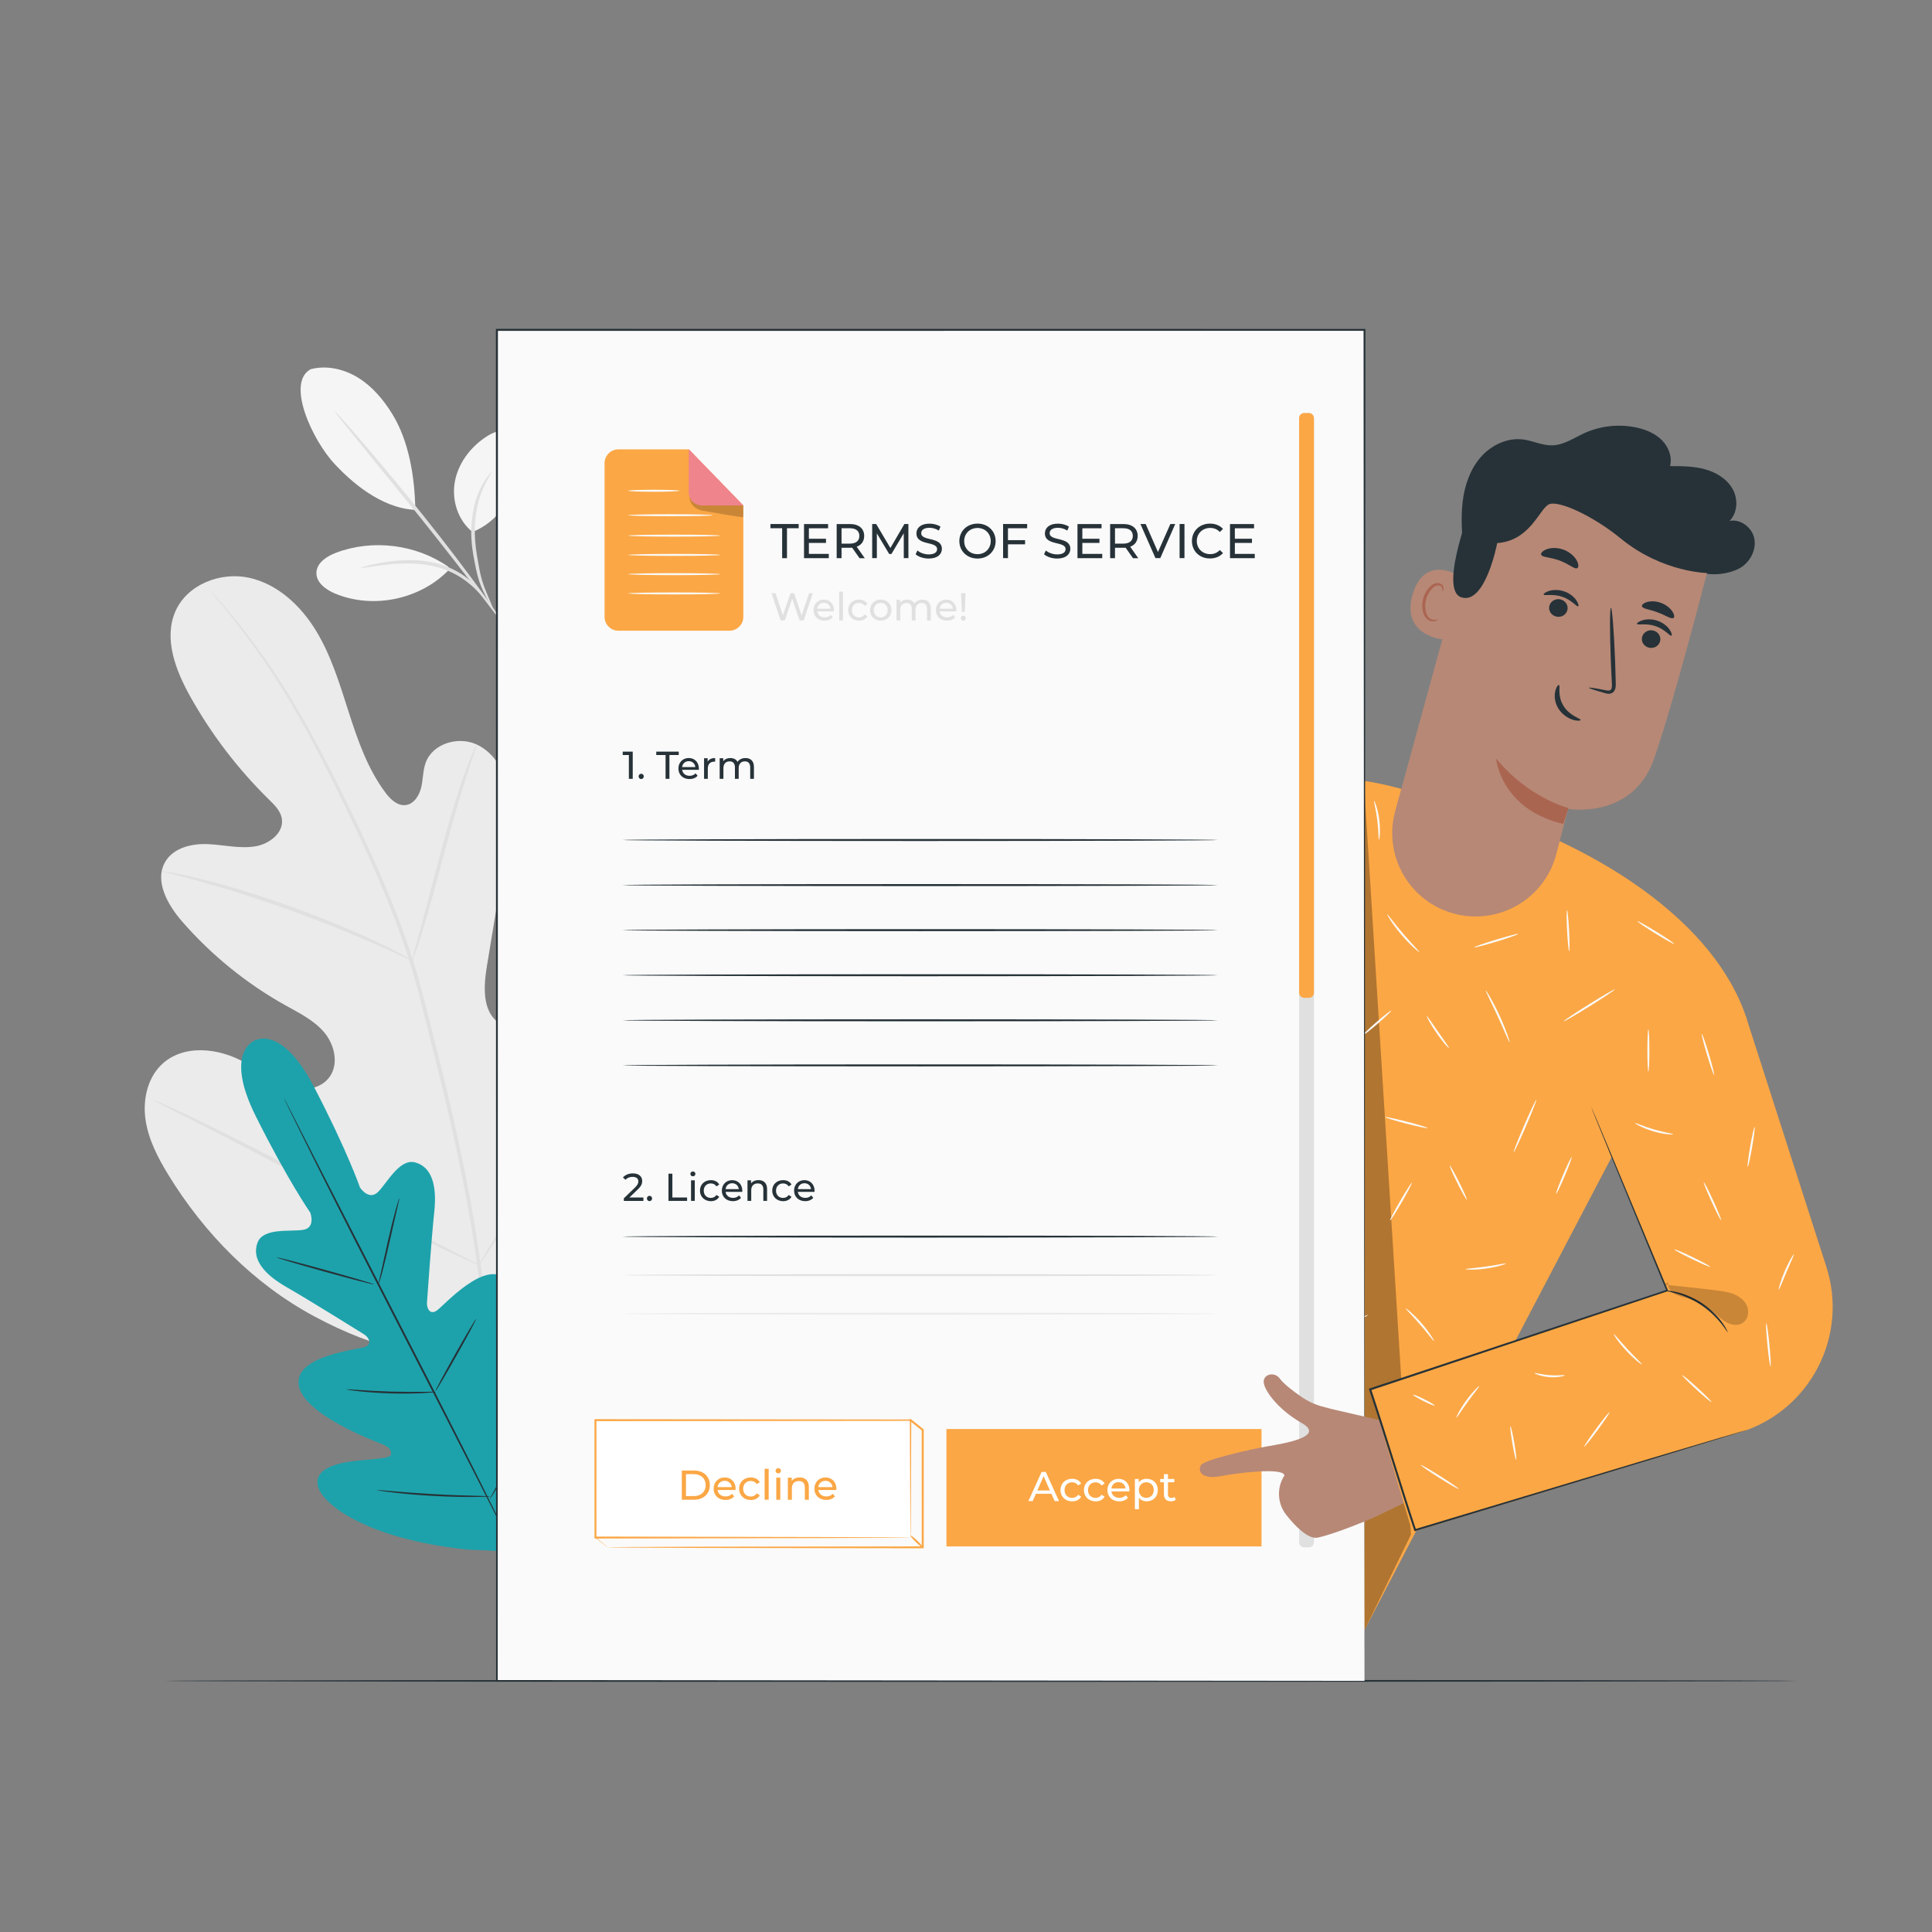 <?xml version="1.0" encoding="utf-8"?>
<!-- Generator: Adobe Illustrator 24.1.3, SVG Export Plug-In . SVG Version: 6.00 Build 0)  -->
<svg version="1.1" xmlns="http://www.w3.org/2000/svg" xmlns:xlink="http://www.w3.org/1999/xlink" x="0px" y="0px"
	 viewBox="0 0 500 500" style="enable-background:new 0 0 500 500;" xml:space="preserve">
<rect x="0" y="0" width="500" height="500" fill="#808080" stroke="none"/>
<g id="Background_Complete">
	<g>
		<g>
			<path style="fill:#F5F5F5;" d="M80.41,95.55c4.16-1.1,8.69-0.03,12.34,2.24c3.65,2.28,6.49,5.66,8.75,9.32
				c4.38,7.07,5.86,16.53,5.98,24.85c-9.23-0.46-17.04-7.79-20.77-11.76C80.8,113.93,73.95,99.02,80.41,95.55"/>
		</g>
		<g>
			<path style="fill:#F5F5F5;" d="M122.28,137.67c-3.77-2.98-5.41-8.21-4.58-12.93c0.84-4.73,3.93-8.89,7.92-11.57
				c1.84-1.24,4.12-2.21,6.25-1.57c1.99,0.6,3.35,2.55,3.74,4.59c0.38,2.04-0.07,4.15-0.77,6.11
				C132.44,129,128.9,135.05,122.28,137.67"/>
		</g>
		<g>
			<g>
				<path style="fill:#E0E0E0;" d="M127.64,157.78c-0.1,0.05-1.16-1.76-2.62-4.84c-0.73-1.54-1.39-3.51-1.84-5.72
					c-0.44-2.2-0.96-4.62-1.14-7.24c-0.41-5.23,0.63-10.02,2.08-13.13c0.71-1.57,1.49-2.73,2.05-3.5c0.6-0.75,0.96-1.13,1.01-1.09
					c0.14,0.1-1.2,1.74-2.45,4.85c-1.25,3.09-2.15,7.71-1.76,12.8c0.17,2.53,0.67,4.95,1.05,7.14c0.4,2.19,0.97,4.08,1.61,5.63
					C126.92,155.79,127.78,157.72,127.64,157.78z"/>
			</g>
		</g>
		<g>
			<g>
				<path style="fill:#E0E0E0;" d="M86.63,106.45c0.05-0.04,0.73,0.67,1.93,2c1.2,1.33,2.9,3.27,4.99,5.7
					c4.17,4.85,9.86,11.61,15.96,19.22c6.1,7.62,11.43,14.68,15.18,19.86c1.87,2.59,3.37,4.71,4.37,6.19c1,1.48,1.53,2.32,1.48,2.35
					c-0.05,0.04-0.68-0.73-1.78-2.14c-1.19-1.55-2.74-3.57-4.6-6.01c-3.88-5.08-9.28-12.06-15.38-19.67
					c-6.1-7.5-11.61-14.29-15.74-19.38c-1.93-2.39-3.53-4.37-4.76-5.89C87.18,107.29,86.59,106.49,86.63,106.45z"/>
			</g>
		</g>
		<g>
			<path style="fill:#F5F5F5;" d="M115.99,146.66c-8.31-5.79-19.5-7.19-28.98-3.63c-2.41,0.91-5.04,2.59-5.12,5.17
				c-0.08,2.58,2.46,4.43,4.85,5.42c9.92,4.13,22.27,1.47,29.63-6.36"/>
		</g>
		<g>
			<g>
				<path style="fill:#E0E0E0;" d="M93.47,146.95c-0.01-0.06,0.48-0.23,1.39-0.47c0.9-0.26,2.23-0.54,3.89-0.85
					c3.29-0.53,8.02-1.15,13.14-0.11c2.55,0.53,4.88,1.47,6.82,2.61c1.96,1.14,3.46,2.53,4.64,3.73c1.14,1.25,1.99,2.33,2.47,3.14
					c0.51,0.79,0.76,1.25,0.71,1.28c-0.15,0.11-1.29-1.64-3.65-3.96c-1.21-1.12-2.71-2.4-4.61-3.46c-1.89-1.05-4.13-1.93-6.58-2.44
					c-4.93-1.01-9.57-0.52-12.86-0.15C95.54,146.7,93.5,147.1,93.47,146.95z"/>
			</g>
		</g>
	</g>
	<g>
		<g>
			<g>
				<g>
					<path style="fill:#EBEBEB;" d="M129.53,349.67c29.82-14.48,41.45-48.31,45.36-79.76c0.65-5.25,2.1-10.66,0.35-15.64
						c-1.76-4.98-7.05-9.03-12.08-7.57c-4.17,1.21-6.58,5.45-9.34,8.83c-3.68,4.5-8.63,7.93-14.11,9.75
						c-3.6,1.2-7.88,1.6-10.88-0.74c-4.11-3.2-3.65-9.51-2.79-14.7c1.6-9.67,3.2-19.34,4.8-29.01c0.86-5.19,1.72-10.49,0.89-15.67
						c-0.83-5.19-3.67-10.33-8.39-12.5c-4.72-2.17-11.28-0.29-13.14,4.62c-0.77,2.05-0.69,4.31-1.18,6.44
						c-0.49,2.13-1.87,4.36-4.01,4.63c-2.17,0.28-4.01-1.52-5.32-3.29c-4.53-6.1-7.09-13.43-9.42-20.69
						c-2.33-7.26-4.54-14.66-8.49-21.15c-3.95-6.49-9.96-12.1-17.33-13.7c-7.37-1.6-16.03,1.72-19.07,8.73
						c-3.05,7.02,0.04,15.13,3.74,21.8c5.5,9.89,12.42,18.96,20.47,26.85c1.45,1.42,3.03,2.96,3.35,4.98
						c0.58,3.64-3.25,6.56-6.85,7.15c-4.08,0.67-8.21-0.4-12.34-0.57c-4.13-0.17-8.8,0.92-10.94,4.5
						c-2.97,4.97,0.58,11.24,4.37,15.58c7.58,8.69,16.66,16.04,26.69,21.64c3.6,2.01,7.42,3.87,10.08,7.05
						c2.65,3.18,3.77,8.14,1.33,11.5c-2.45,3.37-7.41,3.78-11.29,2.4c-3.88-1.38-7.12-4.12-10.7-6.17c-6.71-3.83-16-4.8-21.56,0.64
						c-3.65,3.58-4.81,9.18-4.06,14.25c0.75,5.07,3.17,9.73,5.83,14.09c9.3,15.24,22.23,28.38,37.87,36.75
						C97.03,349.07,112.12,353.07,129.53,349.67"/>
				</g>
			</g>
		</g>
		<g>
			<g>
				<g>
					<g>
						<path style="fill:#E0E0E0;" d="M125.3,351.33c0.84-12.57,1.4-6.05-0.73-22.56c-2.09-16.52-5.89-34.44-10.5-53.04
							c-1.17-4.65-2.33-9.24-3.47-13.76c-1.15-4.51-2.29-8.99-3.67-13.3c-2.73-8.63-6.01-16.73-9.37-24.31
							c-3.35-7.59-6.81-14.67-10.1-21.26c-3.3-6.59-6.49-12.68-9.63-18.1c-6.26-10.87-12.33-19.03-16.73-24.46
							c-2.19-2.72-3.96-4.78-5.18-6.16c-0.59-0.66-1.05-1.17-1.4-1.56c-0.32-0.35-0.49-0.52-0.5-0.51
							c-0.01,0.01,0.13,0.21,0.43,0.57c0.33,0.4,0.77,0.94,1.32,1.62c1.17,1.42,2.89,3.51,5.04,6.27
							c4.3,5.49,10.27,13.68,16.43,24.57c3.1,5.43,6.25,11.52,9.51,18.11c3.25,6.61,6.68,13.69,10,21.27
							c3.33,7.58,6.58,15.65,9.28,24.23c1.37,4.29,2.49,8.73,3.64,13.25c1.14,4.52,2.29,9.11,3.46,13.76
							c4.61,18.59,8.42,36.46,10.55,52.92c2.16,16.45,1.67,9.87,0.93,22.4"/>
					</g>
				</g>
			</g>
		</g>
		<g>
			<g>
				<g>
					<g>
						<path style="fill:#E0E0E0;" d="M106.68,248.59c0.06,0.02,0.36-0.74,0.86-2.13c0.5-1.39,1.16-3.43,1.94-5.96
							c1.56-5.05,3.47-12.11,5.55-19.89c2.08-7.79,4.09-14.79,5.72-19.81c0.81-2.51,1.48-4.54,1.97-5.93
							c0.48-1.4,0.71-2.18,0.65-2.21c-0.06-0.02-0.41,0.71-1,2.07c-0.59,1.36-1.37,3.35-2.26,5.84c-1.8,4.98-3.92,11.98-6,19.78
							c-2.03,7.69-3.87,14.64-5.27,19.95c-0.65,2.4-1.2,4.41-1.64,6.04C106.79,247.77,106.61,248.57,106.68,248.59z"/>
					</g>
				</g>
			</g>
		</g>
		<g>
			<g>
				<g>
					<g>
						<path style="fill:#E0E0E0;" d="M41.89,225.48c-0.01,0.07,0.92,0.33,2.61,0.74c1.69,0.43,4.14,1.03,7.13,1.87
							c6.01,1.63,14.23,4.18,23.18,7.39c8.95,3.22,16.92,6.49,22.62,9.01c2.86,1.24,5.15,2.31,6.73,3.04
							c1.58,0.74,2.47,1.11,2.5,1.05c0.03-0.06-0.8-0.55-2.34-1.4c-1.54-0.83-3.78-2-6.62-3.33c-5.64-2.69-13.6-6.07-22.57-9.3
							c-8.98-3.21-17.26-5.67-23.34-7.13c-3.03-0.76-5.51-1.26-7.23-1.57C42.86,225.55,41.91,225.42,41.89,225.48z"/>
					</g>
				</g>
			</g>
		</g>
		<g>
			<g>
				<g>
					<g>
						<path style="fill:#E0E0E0;" d="M123.95,327.41c0.03,0.02,0.23-0.24,0.59-0.74c0.41-0.6,0.92-1.34,1.53-2.23
							c1.32-1.95,3.15-4.81,5.37-8.38c4.44-7.14,10.26-17.19,16.53-28.36c6.28-11.18,12-21.27,16.28-28.49
							c2.09-3.51,3.82-6.39,5.1-8.54c0.55-0.93,1-1.7,1.37-2.33c0.3-0.54,0.45-0.83,0.42-0.85c-0.03-0.02-0.23,0.24-0.59,0.74
							c-0.41,0.6-0.92,1.34-1.53,2.23c-1.32,1.95-3.15,4.81-5.37,8.38c-4.44,7.14-10.26,17.19-16.54,28.37
							c-6.28,11.18-11.99,21.27-16.28,28.49c-2.1,3.51-3.82,6.39-5.1,8.53c-0.55,0.93-1,1.7-1.37,2.33
							C124.07,327.1,123.92,327.39,123.95,327.41z"/>
					</g>
				</g>
			</g>
		</g>
		<g>
			<g>
				<g>
					<g>
						<path style="fill:#E0E0E0;" d="M39.78,284.7c-0.01,0.03,0.27,0.2,0.82,0.5c0.66,0.34,1.46,0.76,2.44,1.27
							c2.26,1.15,5.3,2.7,9.01,4.59c7.61,3.88,18.05,9.36,29.59,15.42c11.54,6.07,22.05,11.46,29.74,15.18
							c3.84,1.86,6.97,3.34,9.15,4.31c1.01,0.44,1.84,0.81,2.52,1.11c0.58,0.24,0.89,0.36,0.91,0.32c0.01-0.03-0.27-0.2-0.82-0.5
							c-0.66-0.34-1.46-0.76-2.44-1.27c-2.26-1.15-5.3-2.7-9.01-4.59c-7.61-3.88-18.06-9.36-29.59-15.43
							c-11.53-6.07-22.04-11.45-29.73-15.18c-3.85-1.86-6.97-3.34-9.15-4.31c-1.01-0.44-1.84-0.81-2.52-1.11
							C40.1,284.78,39.79,284.67,39.78,284.7z"/>
					</g>
				</g>
			</g>
		</g>
	</g>
</g>
<g id="Background_Simple" style="display:none;">
	<path style="display:inline;fill:#EBEBEB;" d="M437.3,112.44L437.3,112.44c-17.04-27.73-45.57-46.73-77.86-50.76
		c-12.05-1.51-24.33-1.09-36.23,1.42c-36.52,7.72-68.31,34.99-81.48,69.93c-7.75,20.54-9.91,44.2-24.61,60.5
		c-19.13,21.22-51.62,21.89-80.18,21.01c-28.56-0.88-61.07-0.13-80.11,21.18c-11.92,13.34-15.71,32.32-14.75,50.19
		c2.55,47.31,35.93,89.61,78.39,110.64c42.46,21.03,92.45,22.91,138.91,13.66c65.09-12.96,127-48.54,164.21-103.5
		c35.58-52.56,45.75-123.33,20.54-181.29C442.16,120.93,439.85,116.61,437.3,112.44z"/>
</g>
<g id="Floor">
	<g>
		<g>
			<path style="fill:#263238;" d="M465.36,435.01c0,0.14-94.67,0.26-211.42,0.26c-116.79,0-211.44-0.12-211.44-0.26
				s94.65-0.26,211.44-0.26C370.69,434.75,465.36,434.86,465.36,435.01z"/>
		</g>
	</g>
</g>
<g id="Plant">
	<g>
		<g>
			<path style="fill:#1DA2AB;" d="M65.73,269.39c0,0,6.9-4.66,15.52,11.87c8.62,16.53,11.92,26.08,11.92,26.08s2.27,3.46,4.64,1.16
				c2.37-2.3,5.58-8.78,9.66-7.66c4.23,1.17,5.66,5.86,4.92,12.77c-0.74,6.92-1.8,22.14-1.89,23.51c-0.09,1.35,0.7,3.33,2.57,2.03
				c1.86-1.31,12.55-13.43,18-8.02c5.45,5.41,0.23,24.35-0.31,26.43c-0.53,2.08-0.12,2.96,0.87,3.47c0.99,0.5,4.2-3.91,7.38-7.23
				c3.18-3.32,7.45-6.62,10.33-3.23c2.88,3.39,3.93,17.55-9.34,40.69l-6.85,10.32l-12.43-0.57C94.19,398.16,83.34,389,82.3,384.68
				c-1.05-4.32,4.13-5.84,8.68-6.47c4.56-0.62,10.01-0.63,10.19-1.73c0.17-1.1-0.3-1.95-2.29-2.74c-2-0.79-20.39-7.68-21.57-15.27
				c-1.18-7.59,14.91-9.12,17.06-9.86s1.01-2.55-0.13-3.27c-1.17-0.73-14.11-8.81-20.14-12.27c-6.03-3.46-8.99-7.38-7.45-11.48
				c1.48-3.96,8.62-2.75,11.87-3.32c3.25-0.57,1.78-4.44,1.78-4.44s-5.79-8.28-14.11-24.96s-0.29-19.57-0.29-19.57"/>
		</g>
		<g>
			<g>
				<path style="fill:#263238;" d="M73.48,284.18c0.01,0,0.07,0.1,0.17,0.29c0.12,0.22,0.27,0.51,0.47,0.88
					c0.41,0.81,1,1.95,1.75,3.41c1.52,3,3.7,7.29,6.4,12.58c5.45,10.62,12.96,25.26,21.26,41.42c8.34,16.16,15.82,30.83,21.14,41.49
					c2.63,5.32,4.77,9.64,6.26,12.65c0.72,1.48,1.28,2.64,1.67,3.45c0.18,0.38,0.32,0.68,0.42,0.9c0.09,0.2,0.14,0.31,0.13,0.32
					c-0.01,0-0.07-0.1-0.17-0.29c-0.12-0.22-0.27-0.51-0.47-0.88c-0.41-0.81-1-1.95-1.75-3.41c-1.52-3-3.7-7.29-6.39-12.58
					c-5.4-10.62-12.93-25.26-21.26-41.43c-8.33-16.16-15.81-30.82-21.14-41.49c-2.63-5.32-4.77-9.64-6.26-12.65
					c-0.72-1.48-1.28-2.64-1.67-3.45c-0.18-0.38-0.32-0.68-0.42-0.9C73.51,284.29,73.47,284.18,73.48,284.18z"/>
			</g>
		</g>
		<g>
			<g>
				<path style="fill:#263238;" d="M103.34,310.1c0.07,0.02-0.22,1.26-0.68,3.26c-0.49,2.13-1.11,4.84-1.79,7.83
					c-0.69,3.06-1.34,5.83-1.87,7.82c-0.27,0.99-0.5,1.8-0.68,2.34c-0.18,0.55-0.3,0.85-0.33,0.84c-0.07-0.02,0.23-1.25,0.68-3.26
					c0.47-2.13,1.07-4.85,1.74-7.84c0.69-3.06,1.38-5.82,1.93-7.81c0.28-0.99,0.51-1.79,0.69-2.34
					C103.19,310.39,103.31,310.09,103.34,310.1z"/>
			</g>
		</g>
		<g>
			<g>
				<path style="fill:#263238;" d="M96.85,332.42c-0.04,0.13-5.72-1.34-12.69-3.27c-6.98-1.93-12.6-3.61-12.57-3.73
					c0.04-0.13,5.72,1.34,12.69,3.27C91.25,330.62,96.88,332.29,96.85,332.42z"/>
			</g>
		</g>
		<g>
			<g>
				<path style="fill:#263238;" d="M112.89,360.24c0,0.03-0.32,0.08-0.91,0.13c-0.59,0.06-1.43,0.11-2.48,0.17
					c-2.1,0.1-5.01,0.17-8.22,0.08c-3.21-0.09-6.11-0.32-8.2-0.54c-1.05-0.11-1.89-0.22-2.47-0.31c-0.58-0.09-0.9-0.15-0.9-0.19
					c0.01-0.07,1.3,0.02,3.4,0.16c2.09,0.14,4.99,0.31,8.18,0.4c3.2,0.09,6.09,0.08,8.19,0.06
					C111.59,360.18,112.89,360.17,112.89,360.24z"/>
			</g>
		</g>
		<g>
			<g>
				<path style="fill:#263238;" d="M123.21,341.34c0.06,0.03-0.48,1.11-1.39,2.82c-0.91,1.71-2.2,4.06-3.66,6.64
					c-1.45,2.58-2.79,4.9-3.78,6.57c-0.99,1.67-1.63,2.69-1.69,2.65s0.48-1.11,1.39-2.82c0.91-1.71,2.2-4.06,3.66-6.64
					c1.45-2.58,2.79-4.9,3.78-6.57C122.51,342.33,123.15,341.31,123.21,341.34z"/>
			</g>
		</g>
		<g>
			<g>
				<path style="fill:#263238;" d="M140.49,364.1c0.03,0.02-0.14,0.37-0.46,0.98c-0.38,0.7-0.85,1.57-1.4,2.59
					c-1.2,2.18-2.89,5.17-4.78,8.46c-1.89,3.29-3.63,6.25-4.91,8.39c-0.61,0.99-1.12,1.83-1.53,2.51c-0.37,0.59-0.59,0.91-0.62,0.89
					c-0.03-0.02,0.14-0.37,0.46-0.98c0.38-0.7,0.85-1.57,1.4-2.59c1.2-2.18,2.89-5.17,4.79-8.46c1.89-3.29,3.63-6.25,4.91-8.39
					c0.61-0.99,1.12-1.83,1.53-2.51C140.25,364.4,140.46,364.09,140.49,364.1z"/>
			</g>
		</g>
		<g>
			<g>
				<path style="fill:#263238;" d="M126.95,387.26c0,0.03-0.41,0.07-1.16,0.1c-0.75,0.03-1.82,0.05-3.16,0.06
					c-2.67,0.01-6.35-0.04-10.41-0.27c-4.06-0.22-7.73-0.57-10.38-0.88c-1.32-0.15-2.39-0.3-3.13-0.41
					c-0.74-0.11-1.14-0.19-1.14-0.22c0-0.03,0.42-0.02,1.16,0.04c0.84,0.07,1.89,0.16,3.14,0.26c2.65,0.23,6.32,0.52,10.37,0.74
					c4.05,0.23,7.73,0.34,10.39,0.41c1.25,0.04,2.31,0.06,3.15,0.09C126.54,387.2,126.95,387.23,126.95,387.26z"/>
			</g>
		</g>
	</g>
</g>
<g id="Character">
	<g>
		<g>
			<g>
				<path style="fill:#FBA745;" d="M452.12,263.89l-33.47,32.58l-30.84,58.86l-34.69,66.55l-42.61-19.97l-46.06-23.58l29.46-56.28
					l18.31-63.02c-12.94,8.58-36.95,20.27-65.7,14.18c-31.14-6.6-16.19-124.05-16.19-124.05l34.22-0.88l3.41,82.81L306.65,214
					l0.06,0.14c2.33-1.04,4.36-1.96,5.45-2.55c21.39-11.67,35.43-13.08,58.38-4.89h0l33.11,11
					C412.16,221.71,443.53,237.15,452.12,263.89"/>
			</g>
			<g>
				<g>
					<g>
						<path style="fill:#263238;" d="M334.98,204.24c0.02,0.05-0.78,0.44-2.08,1.37c-1.3,0.92-3.06,2.45-4.79,4.72
							c-1.74,2.26-3.4,5.25-4.73,8.79c-1.35,3.53-2.39,7.56-3.53,11.79c-2.29,8.42-4.36,16.04-5.88,21.63
							c-0.76,2.71-1.39,4.93-1.84,6.54c-0.22,0.73-0.39,1.31-0.53,1.77c-0.13,0.4-0.2,0.61-0.22,0.61c-0.02,0,0.02-0.22,0.12-0.64
							c0.11-0.46,0.25-1.06,0.43-1.8c0.41-1.62,0.98-3.85,1.68-6.58c1.48-5.6,3.5-13.23,5.74-21.67c1.13-4.22,2.19-8.27,3.58-11.83
							c1.36-3.56,3.08-6.58,4.88-8.84c1.8-2.27,3.62-3.78,4.97-4.66c0.67-0.45,1.22-0.75,1.6-0.94
							C334.77,204.32,334.97,204.23,334.98,204.24z"/>
					</g>
				</g>
				<g style="opacity:0.3;">
					<g>
						<path d="M322.51,220.83c-9.57,25.9-26.78,40.39-51.15,53.37c0,0,20.89-1.45,40.18-14.73"/>
					</g>
				</g>
			</g>
			<g style="opacity:0.3;">
				<g>
					<path d="M352.99,202.39c4.06,64.92,8.11,129.83,12.17,194.75l-12.03,24.74L352.99,202.39z"/>
				</g>
			</g>
			<g>
				<g>
					<path style="fill:#FAFAFA;" d="M390.68,269.74c-0.14,0.05-1.37-3.01-3.07-6.7c-1.7-3.69-3.23-6.61-3.1-6.69
						c0.06-0.03,0.52,0.65,1.19,1.81c0.67,1.16,1.53,2.8,2.38,4.65c0.85,1.86,1.54,3.57,1.99,4.83
						C390.53,268.92,390.75,269.72,390.68,269.74z"/>
				</g>
			</g>
			<g>
				<g>
					<path style="fill:#FAFAFA;" d="M417.92,256.05c0.08,0.12-2.83,2.07-6.5,4.36c-3.67,2.29-6.7,4.04-6.78,3.92
						c-0.08-0.12,2.83-2.07,6.5-4.36C414.81,257.68,417.85,255.93,417.92,256.05z"/>
				</g>
			</g>
			<g>
				<g>
					<path style="fill:#FAFAFA;" d="M406.1,246.19c-0.14,0.01-0.38-2.37-0.54-5.32c-0.15-2.95-0.16-5.34-0.02-5.35
						c0.14-0.01,0.38,2.37,0.54,5.32C406.24,243.79,406.24,246.19,406.1,246.19z"/>
				</g>
			</g>
			<g>
				<g>
					<path style="fill:#FAFAFA;" d="M433.29,244.29c-0.08,0.12-2.27-1.1-4.91-2.72c-2.64-1.63-4.71-3.05-4.63-3.17
						c0.08-0.12,2.27,1.1,4.91,2.72C431.3,242.75,433.37,244.17,433.29,244.29z"/>
				</g>
			</g>
			<g>
				<g>
					<path style="fill:#FAFAFA;" d="M391.72,298.23c-0.13-0.06,1.08-3.15,2.7-6.92c1.62-3.76,3.05-6.77,3.18-6.71
						c0.13,0.06-1.08,3.15-2.7,6.92C393.28,295.28,391.85,298.28,391.72,298.23z"/>
				</g>
			</g>
			<g>
				<g>
					<path style="fill:#FAFAFA;" d="M379.61,310.49c-0.13,0.06-1.22-1.86-2.44-4.3c-1.22-2.44-2.11-4.47-1.98-4.54
						c0.13-0.06,1.22,1.86,2.44,4.3C378.86,308.39,379.74,310.43,379.61,310.49z"/>
				</g>
			</g>
			<g>
				<g>
					<path style="fill:#FAFAFA;" d="M389.74,326.99c0.04,0.13-2.22,0.91-5.14,1.31c-2.91,0.42-5.3,0.29-5.3,0.16
						c0-0.15,2.36-0.26,5.23-0.67C387.4,327.39,389.7,326.84,389.74,326.99z"/>
				</g>
			</g>
			<g>
				<g>
					<path style="fill:#FAFAFA;" d="M402.73,308.94c-0.13-0.06,0.66-2.23,1.77-4.85c1.11-2.63,2.12-4.71,2.25-4.65
						c0.13,0.06-0.66,2.23-1.77,4.85C403.88,306.92,402.87,309,402.73,308.94z"/>
				</g>
			</g>
			<g>
				<g>
					<path style="fill:#FAFAFA;" d="M371.14,347.08c-0.13,0.08-1.6-1.95-3.62-4.27c-2.01-2.34-3.82-4.08-3.71-4.19
						c0.09-0.1,2.07,1.49,4.11,3.85C369.96,344.82,371.25,347.01,371.14,347.08z"/>
				</g>
			</g>
			<g>
				<g>
					<path style="fill:#FAFAFA;" d="M365.41,306.07c0.12,0.07-1.05,2.32-2.61,5.02c-1.57,2.7-2.94,4.84-3.07,4.76
						c-0.12-0.07,1.05-2.32,2.62-5.03C363.91,308.13,365.29,306,365.41,306.07z"/>
				</g>
			</g>
			<g>
				<g>
					<path style="fill:#FAFAFA;" d="M369.49,291.95c-0.04,0.14-2.54-0.39-5.59-1.17c-3.05-0.79-5.49-1.54-5.46-1.68
						c0.04-0.14,2.54,0.39,5.59,1.17C367.08,291.05,369.52,291.81,369.49,291.95z"/>
				</g>
			</g>
			<g>
				<g>
					<path style="fill:#FAFAFA;" d="M369.25,262.97c0.13-0.08,1.38,1.8,2.96,4.08c1.58,2.28,2.9,4.11,2.78,4.2
						c-0.11,0.09-1.62-1.61-3.21-3.9C370.19,265.05,369.13,263.04,369.25,262.97z"/>
				</g>
			</g>
			<g>
				<g>
					<path style="fill:#FAFAFA;" d="M360.04,261.55c0.09,0.11-1.45,1.61-3.46,3.35c-2.01,1.74-3.71,3.07-3.8,2.96
						c-0.09-0.11,1.45-1.61,3.46-3.35C358.24,262.77,359.94,261.45,360.04,261.55z"/>
				</g>
			</g>
			<g>
				<g>
					<path style="fill:#FAFAFA;" d="M367.31,246.38c-0.09,0.1-2.32-1.74-4.62-4.46c-2.31-2.71-3.78-5.2-3.66-5.27
						c0.13-0.08,1.77,2.26,4.06,4.94C365.37,244.27,367.42,246.27,367.31,246.38z"/>
				</g>
			</g>
			<g>
				<g>
					<path style="fill:#FAFAFA;" d="M392.89,241.71c0.04,0.14-2.47,1.03-5.61,1.98c-3.14,0.96-5.72,1.62-5.76,1.49
						c-0.04-0.14,2.47-1.03,5.61-1.98C390.27,242.24,392.84,241.57,392.89,241.71z"/>
				</g>
			</g>
			<g>
				<g>
					<path style="fill:#FAFAFA;" d="M356.88,217.35c-0.15-0.01-0.09-2.3-0.44-5.07c-0.34-2.78-0.97-4.98-0.82-5.03
						c0.12-0.05,0.99,2.12,1.34,4.96C357.32,215.05,357.01,217.37,356.88,217.35z"/>
				</g>
			</g>
			<g>
				<g>
					<path style="fill:#FAFAFA;" d="M334.12,289.86c0.04,0.07-0.88,0.7-2.36,1.74c-1.48,1.04-3.5,2.49-5.66,4.19
						c-2.16,1.7-4.06,3.31-5.42,4.5c-1.36,1.18-2.2,1.93-2.25,1.87c-0.05-0.05,0.7-0.88,2-2.14c1.3-1.26,3.17-2.93,5.35-4.64
						c2.18-1.7,4.24-3.12,5.78-4.08C333.1,290.33,334.09,289.81,334.12,289.86z"/>
				</g>
			</g>
			<g>
				<g>
					<path style="fill:#FAFAFA;" d="M332.81,281.84c-0.13,0.08-1.81-2.54-4.14-5.59c-2.32-3.05-4.39-5.37-4.28-5.48
						c0.05-0.05,0.64,0.47,1.51,1.39c0.87,0.92,2.02,2.24,3.19,3.77c1.17,1.54,2.13,2.99,2.79,4.08
						C332.52,281.1,332.87,281.8,332.81,281.84z"/>
				</g>
			</g>
			<g>
				<g>
					<path style="fill:#FAFAFA;" d="M338.9,250.23c0.07,0.13-2.07,1.44-4.78,2.93c-2.71,1.5-4.96,2.6-5.03,2.48
						c-0.07-0.13,2.07-1.44,4.78-2.93C336.58,251.21,338.84,250.1,338.9,250.23z"/>
				</g>
			</g>
			<g>
				<g>
					<path style="fill:#FAFAFA;" d="M332.87,236.43c-0.04,0.05-0.72-0.44-1.71-1.35c-1-0.9-2.31-2.24-3.61-3.83
						c-1.3-1.59-2.35-3.14-3.05-4.29c-0.69-1.16-1.05-1.91-0.99-1.95c0.14-0.08,1.85,2.76,4.44,5.91
						C330.52,234.08,332.98,236.31,332.87,236.43z"/>
				</g>
			</g>
			<g>
				<g>
					<path style="fill:#FAFAFA;" d="M343.25,236.14c-0.13-0.06,0.69-2.02,1.84-4.37c1.15-2.35,2.18-4.21,2.31-4.15
						c0.13,0.06-0.69,2.02-1.84,4.38C344.42,234.35,343.38,236.2,343.25,236.14z"/>
				</g>
			</g>
			<g>
				<g>
					<path style="fill:#FAFAFA;" d="M340.48,220.35c-0.16-0.01,0.02-3.11-0.58-6.86c-0.57-3.75-1.69-6.65-1.54-6.71
						c0.06-0.02,0.42,0.67,0.85,1.85c0.43,1.18,0.91,2.87,1.21,4.77c0.3,1.9,0.36,3.65,0.31,4.91
						C340.68,219.58,340.55,220.35,340.48,220.35z"/>
				</g>
			</g>
			<g>
				<g>
					<path style="fill:#FAFAFA;" d="M343.04,300.04c-0.08-0.01-0.02-1.12,0.04-2.93c0.06-1.8,0.11-4.29,0.05-7.04
						c-0.07-2.75-0.25-5.23-0.4-7.03c-0.15-1.8-0.26-2.91-0.18-2.92c0.07-0.01,0.3,1.09,0.55,2.88c0.25,1.79,0.48,4.29,0.55,7.06
						c0.07,2.77-0.04,5.27-0.2,7.07C343.29,298.94,343.11,300.05,343.04,300.04z"/>
				</g>
			</g>
			<g>
				<g>
					<path style="fill:#FAFAFA;" d="M341.52,324.89c-0.12,0.11-1.78-1.89-4.44-3.57c-2.65-1.71-5.16-2.36-5.11-2.52
						c0.01-0.13,2.65,0.32,5.39,2.08C340.11,322.61,341.63,324.82,341.52,324.89z"/>
				</g>
			</g>
			<g>
				<g>
					<path style="fill:#FAFAFA;" d="M354.04,340.29c0.07,0.13-3.01,1.85-6.87,3.85c-3.86,2-7.04,3.51-7.11,3.38
						c-0.07-0.13,3.01-1.85,6.87-3.85C350.79,341.68,353.97,340.16,354.04,340.29z"/>
				</g>
			</g>
			<g>
				<g>
					<path style="fill:#FAFAFA;" d="M318.82,347.12c-0.12,0.09-2.38-2.8-5.06-6.44c-2.68-3.64-4.75-6.66-4.64-6.74
						c0.12-0.09,2.38,2.8,5.06,6.44C316.86,344.02,318.93,347.04,318.82,347.12z"/>
				</g>
			</g>
			<g>
				<g>
					<path style="fill:#FAFAFA;" d="M307.95,318.68c-0.07,0-0.16-0.78-0.22-2.05c-0.06-1.27-0.07-3.03,0.02-4.97
						c0.09-1.94,0.27-3.69,0.44-4.95c0.17-1.26,0.34-2.03,0.41-2.02c0.15,0.02-0.16,3.14-0.33,7
						C308.08,315.54,308.1,318.68,307.95,318.68z"/>
				</g>
			</g>
			<g>
				<g>
					<path style="fill:#FAFAFA;" d="M296.22,367.23c-0.09,0.11-2.71-1.91-5.84-4.52c-3.14-2.61-5.6-4.81-5.51-4.92
						c0.09-0.11,2.71,1.91,5.84,4.52C293.84,364.91,296.31,367.12,296.22,367.23z"/>
				</g>
			</g>
			<g>
				<g>
					<path style="fill:#FAFAFA;" d="M303.26,365.74c-0.14,0-0.34-3.51-0.44-7.84c-0.1-4.33-0.07-7.85,0.08-7.85
						c0.14,0,0.34,3.5,0.44,7.84C303.44,362.22,303.4,365.73,303.26,365.74z"/>
				</g>
			</g>
			<g>
				<g>
					<path style="fill:#FAFAFA;" d="M317.16,395.85c-0.03,0.08-1.25-0.42-3.26-1.06c-2.01-0.64-4.83-1.38-8.01-1.82
						c-3.19-0.43-6.1-0.48-8.21-0.39c-2.11,0.08-3.41,0.23-3.42,0.15c-0.01-0.04,0.32-0.11,0.9-0.21c0.58-0.11,1.44-0.21,2.5-0.3
						c2.12-0.18,5.08-0.19,8.3,0.25c3.22,0.44,6.07,1.25,8.06,1.99c1,0.37,1.79,0.7,2.33,0.96
						C316.89,395.66,317.18,395.82,317.16,395.85z"/>
				</g>
			</g>
			<g>
				<g>
					<path style="fill:#FAFAFA;" d="M328.61,401.35c0.04-0.05,0.92,0.52,2.25,1.56c1.33,1.04,3.11,2.56,4.94,4.39
						c1.83,1.83,3.35,3.61,4.39,4.94c1.04,1.33,1.61,2.21,1.56,2.25c-0.06,0.05-0.74-0.75-1.84-2.02c-1.11-1.27-2.66-2.99-4.48-4.81
						c-1.81-1.81-3.54-3.37-4.81-4.47C329.36,402.08,328.57,401.41,328.61,401.35z"/>
				</g>
			</g>
			<g>
				<g>
					<path style="fill:#FAFAFA;" d="M333.6,349.25c-0.13,0.05-1.29-2.56-2.59-5.83c-1.3-3.27-2.24-5.97-2.11-6.02
						c0.13-0.05,1.29,2.56,2.59,5.83C332.79,346.5,333.73,349.19,333.6,349.25z"/>
				</g>
			</g>
			<g>
				<g>
					<path style="fill:#FAFAFA;" d="M293.43,247.9c0.05,0.05-0.51,0.71-1.53,1.67c-1.02,0.96-2.51,2.2-4.29,3.39
						c-1.78,1.18-3.5,2.09-4.77,2.65c-1.28,0.57-2.1,0.83-2.13,0.77c-0.06-0.15,3.1-1.5,6.61-3.86
						C290.85,250.19,293.32,247.78,293.43,247.9z"/>
				</g>
			</g>
			<g>
				<g>
					<path style="fill:#FAFAFA;" d="M295.99,237.3c-0.14-0.01-0.17-2.01-0.05-4.46c0.12-2.46,0.33-4.45,0.47-4.44
						c0.14,0.01,0.17,2,0.05,4.46C296.34,235.32,296.13,237.31,295.99,237.3z"/>
				</g>
			</g>
			<g>
				<g>
					<path style="fill:#FAFAFA;" d="M276.05,246.2c-0.06,0.13-2.39-0.81-5.19-2.09c-2.81-1.29-5.04-2.44-4.98-2.57
						c0.06-0.13,2.39,0.81,5.2,2.09C273.88,244.92,276.11,246.07,276.05,246.2z"/>
				</g>
			</g>
			<g>
				<g>
					<path style="fill:#FAFAFA;" d="M311.64,232.64c-0.14-0.01-0.07-2.49,0.16-5.53c0.23-3.04,0.54-5.5,0.68-5.49
						c0.14,0.01,0.07,2.49-0.16,5.53C312.09,230.19,311.79,232.65,311.64,232.64z"/>
				</g>
			</g>
			<g>
				<g>
					<path style="fill:#FAFAFA;" d="M265.45,267.4c-0.04,0.13-2.74-0.7-5.71-2.5c-2.98-1.78-4.98-3.77-4.89-3.86
						c0.1-0.12,2.23,1.67,5.16,3.42C262.93,266.22,265.51,267.25,265.45,267.4z"/>
				</g>
			</g>
			<g>
				<g>
					<path style="fill:#FAFAFA;" d="M250.62,247.05c0.11,0.1-1.8,2.36-4.26,5.05c-2.46,2.69-4.54,4.8-4.64,4.7
						c-0.11-0.1,1.8-2.36,4.26-5.05C248.43,249.06,250.51,246.95,250.62,247.05z"/>
				</g>
			</g>
			<g>
				<g>
					<path style="fill:#FAFAFA;" d="M249.35,228.82c-0.05,0.12-2.29-0.82-4.66-2.61c-2.38-1.78-3.92-3.66-3.82-3.74
						c0.11-0.11,1.79,1.58,4.13,3.33C247.33,227.55,249.42,228.69,249.35,228.82z"/>
				</g>
			</g>
			<g>
				<g>
					<path style="fill:#FAFAFA;" d="M240.02,232.64c0.11,0.09-0.85,1.4-2.13,2.92c-1.29,1.52-2.42,2.68-2.53,2.59
						c-0.11-0.09,0.84-1.4,2.13-2.92C238.78,233.7,239.91,232.55,240.02,232.64z"/>
				</g>
			</g>
			<g>
				<g>
					<path style="fill:#FAFAFA;" d="M260.03,198.8c0.11,0.09-1.64,2.41-3.91,5.18c-2.27,2.77-4.2,4.95-4.31,4.85
						c-0.11-0.09,1.64-2.41,3.91-5.18C257.99,200.88,259.92,198.71,260.03,198.8z"/>
				</g>
			</g>
			<g>
				<g>
					<path style="fill:#FAFAFA;" d="M242.87,202.65c-0.11,0.09-2.01-1.9-4.25-4.46c-2.24-2.56-3.97-4.71-3.86-4.81
						c0.11-0.09,2.01,1.9,4.25,4.47C241.25,200.4,242.97,202.55,242.87,202.65z"/>
				</g>
			</g>
			<g>
				<g>
					<path style="fill:#FAFAFA;" d="M251.45,180.93c-0.13,0.07-1.46-2.06-2.98-4.75c-1.52-2.69-2.65-4.93-2.53-5
						c0.13-0.07,1.46,2.05,2.98,4.75C250.44,178.62,251.57,180.86,251.45,180.93z"/>
				</g>
			</g>
			<g>
				<g>
					<path style="fill:#FAFAFA;" d="M251.02,166.92c-0.13-0.1,1.37-2,2.56-4.69c1.21-2.68,1.63-5.06,1.79-5.03
						c0.13,0-0.06,2.48-1.31,5.25C252.83,165.22,251.11,167.01,251.02,166.92z"/>
				</g>
			</g>
			<g>
				<g>
					<path style="fill:#FAFAFA;" d="M234.51,166.09c-0.12,0.03-0.26-2.91,1.23-6.12c0.73-1.59,1.67-2.88,2.44-3.72
						c0.77-0.84,1.35-1.26,1.39-1.21c0.12,0.11-1.96,2.04-3.36,5.15C234.77,163.28,234.67,166.11,234.51,166.09z"/>
				</g>
			</g>
		</g>
		<g>
			<g>
				<path style="fill:#263238;" d="M378.69,142.3c-0.32-4.16-0.65-8.34-0.15-12.48c0.5-4.14,1.88-8.27,4.6-11.43
					c2.72-3.16,6.93-5.19,11.06-4.65c2.55,0.33,4.97,1.59,7.55,1.52c2.98-0.09,5.57-1.93,8.28-3.16c4.23-1.93,9.1-2.44,13.64-1.42
					c2.38,0.53,4.73,1.52,6.45,3.26c1.72,1.74,2.7,4.32,2.09,6.69c3.01,0,6.05,0.01,8.95,0.79c2.9,0.78,5.69,2.44,7.19,5.04
					s1.39,6.23-0.75,8.35c2.78-0.56,5.69,1.58,6.36,4.33c0.66,2.76-0.71,5.77-3,7.44c-2.29,1.67-6.56,2.41-9.35,1.88
					c-2.79-0.53-5.97-1.31-8.23-3.02"/>
			</g>
			<g>
				<g>
					<g>
						<g>
							<g>
								<g>
									<g>
										<g>
											<g>
												<g>
													<path style="fill:#B78876;" d="M376.52,236.5L376.52,236.5c11.49,2.95,23.21-3.92,26.23-15.38
														c1.69-6.4,3.07-11.77,3.07-11.77s16.71,2.86,22.24-12.95c5.53-15.82,15.02-53.21,15.02-53.21l0,0
														c-15.73-14.07-37.85-18.53-57.81-11.65l-2.96,1.02l-21.23,77.33C357.88,221.51,364.84,233.5,376.52,236.5z"/>
												</g>
											</g>
										</g>
									</g>
								</g>
								<g>
									<g>
										<g>
											<g>
												<g>
													<path style="fill:#AA6550;" d="M405.92,209.12c0,0-10.31-2.55-18.73-12.83c0,0,1.06,13.07,17.39,16.96L405.92,209.12z"
														/>
												</g>
											</g>
										</g>
									</g>
								</g>
							</g>
						</g>
					</g>
					<g>
						<g>
							<g>
								<g>
									<g>
										<g>
											<path style="fill:#B78876;" d="M378.74,149.66c-0.23-0.21-9.83-6.89-13.13,4.08c-3.3,10.97,8.4,12.02,8.51,11.71
												C374.24,165.15,378.74,149.66,378.74,149.66z"/>
										</g>
									</g>
								</g>
							</g>
						</g>
						<g>
							<g>
								<g>
									<g>
										<g>
											<g>
												<path style="fill:#AA6550;" d="M372.03,160.29c-0.04-0.05-0.23,0.08-0.6,0.13c-0.36,0.05-0.93-0.01-1.44-0.4
													c-1.03-0.77-1.45-2.91-0.91-4.9c0.27-1.01,0.77-1.9,1.36-2.58c0.58-0.7,1.26-1.11,1.88-1.04
													c0.62,0.04,0.93,0.51,0.97,0.86c0.05,0.35-0.08,0.55-0.03,0.59c0.02,0.04,0.29-0.11,0.34-0.59
													c0.02-0.23-0.03-0.53-0.23-0.82c-0.2-0.29-0.55-0.52-0.97-0.6c-0.86-0.2-1.86,0.35-2.51,1.1
													c-0.7,0.74-1.28,1.73-1.58,2.86c-0.59,2.23-0.08,4.64,1.36,5.58c0.71,0.43,1.43,0.39,1.84,0.23
													C371.93,160.55,372.06,160.33,372.03,160.29z"/>
											</g>
										</g>
									</g>
								</g>
							</g>
						</g>
					</g>
					<g>
						<g>
							<g>
								<g>
									<g>
										<g>
											<g>
												<g>
													<g>
														<g>
															<g>
																<path style="fill:#263238;" d="M429.61,166.04c-0.36,1.21-1.68,1.91-2.96,1.55c-1.27-0.35-2.01-1.62-1.65-2.83
																	c0.36-1.21,1.68-1.91,2.95-1.56C429.23,163.57,429.97,164.83,429.61,166.04z"/>
															</g>
														</g>
													</g>
												</g>
											</g>
											<g>
												<g>
													<g>
														<g>
															<g>
																<g>
																	<path style="fill:#263238;" d="M432.57,164.51c-0.38,0.2-1.67-1.65-4.11-2.46c-2.43-0.85-4.64-0.19-4.81-0.58
																		c-0.09-0.18,0.38-0.61,1.35-0.92c0.96-0.31,2.45-0.42,3.97,0.1c1.52,0.52,2.61,1.51,3.15,2.33
																		C432.68,163.81,432.75,164.43,432.57,164.51z"/>
																</g>
															</g>
														</g>
													</g>
												</g>
											</g>
										</g>
										<g>
											<g>
												<g>
													<g>
														<g>
															<g>
																<path style="fill:#263238;" d="M405.61,157.99c-0.36,1.21-1.68,1.91-2.96,1.55c-1.27-0.35-2.01-1.62-1.65-2.83
																	c0.36-1.21,1.68-1.91,2.95-1.56C405.23,155.51,405.97,156.78,405.61,157.99z"/>
															</g>
														</g>
													</g>
												</g>
											</g>
											<g>
												<g>
													<g>
														<g>
															<g>
																<g>
																	<path style="fill:#263238;" d="M408.43,156.91c-0.38,0.2-1.67-1.65-4.12-2.46c-2.43-0.85-4.64-0.19-4.81-0.58
																		c-0.09-0.18,0.38-0.61,1.35-0.92c0.96-0.31,2.45-0.42,3.97,0.1c1.52,0.52,2.61,1.51,3.15,2.33
																		C408.53,156.21,408.61,156.83,408.43,156.91z"/>
																</g>
															</g>
														</g>
													</g>
												</g>
											</g>
										</g>
										<g>
											<g>
												<g>
													<g>
														<g>
															<g>
																<path style="fill:#263238;" d="M411.21,177.99c0.04-0.14,1.64,0.1,4.2,0.62c0.64,0.14,1.28,0.22,1.52-0.17
																	c0.3-0.4,0.26-1.16,0.2-1.99c-0.08-1.7-0.16-3.49-0.25-5.36c-0.29-7.62-0.28-13.79,0.03-13.8
																	c0.31-0.01,0.79,6.16,1.08,13.77c0.06,1.87,0.11,3.66,0.16,5.37c0,0.79,0.13,1.73-0.5,2.55
																	c-0.32,0.41-0.9,0.59-1.33,0.57c-0.44-0.01-0.79-0.12-1.11-0.21C412.71,178.63,411.17,178.13,411.21,177.99z"/>
															</g>
														</g>
													</g>
												</g>
											</g>
										</g>
										<g>
											<g>
												<g>
													<g>
														<g>
															<g>
																<path style="fill:#263238;" d="M403.46,177.27c0.4,0.11-0.48,2.76,1.16,5.4c1.63,2.65,4.55,3.3,4.45,3.67
																	c-0.02,0.18-0.8,0.3-2-0.06c-1.18-0.35-2.76-1.3-3.77-2.92c-1-1.62-1.07-3.36-0.8-4.47
																	C402.77,177.75,403.28,177.19,403.46,177.27z"/>
															</g>
														</g>
													</g>
												</g>
											</g>
										</g>
									</g>
								</g>
							</g>
							<g>
								<g>
									<g>
										<g>
											<g>
												<path style="fill:#263238;" d="M433.11,159.92c-0.62,0.41-2.1-0.73-4.12-1.44c-1.99-0.78-3.86-0.88-4.06-1.59
													c-0.08-0.34,0.38-0.8,1.3-1.08c0.91-0.28,2.29-0.29,3.66,0.22c1.37,0.51,2.41,1.42,2.92,2.22
													C433.35,159.06,433.39,159.71,433.11,159.92z"/>
											</g>
										</g>
									</g>
								</g>
							</g>
						</g>
					</g>
				</g>
			</g>
			<g>
				<g>
					<path style="fill:#263238;" d="M408.21,147.03c-0.37,0.21-0.96-0.12-1.72-0.56c-0.76-0.44-1.73-0.98-2.88-1.41
						c-1.15-0.42-2.24-0.65-3.1-0.81c-0.86-0.17-1.51-0.3-1.66-0.7c-0.14-0.37,0.33-0.99,1.41-1.4c1.07-0.42,2.74-0.5,4.4,0.11
						c1.65,0.62,2.86,1.78,3.4,2.79C408.61,146.06,408.56,146.84,408.21,147.03z"/>
				</g>
			</g>
			<g>
				<path style="fill:#263238;" d="M442.23,148.32c0,0-11.83,0.01-22.77-8.95c-7.18-5.88-16.17-10-18.62-8.84
					c-2.45,1.16-4.78,9.4-13.36,10.02c0,0-3.06,16.05-9.28,14.04s3.35-25.77,3.35-25.77l17.25-4.06l17.67,0.64l15.88,3.6l13.73,7.89
					L442.23,148.32z"/>
			</g>
		</g>
		<g>
			<g>
				<g>
					<rect x="128.6" y="85.37" style="fill:#FAFAFA;" width="224.53" height="349.64"/>
				</g>
				<g>
					<g>
						<path style="fill:#263238;" d="M353.13,435.01c0-2.15-0.1-144.15-0.24-349.64l0.24,0.24c-68.92,0.01-144.82,0.01-224.5,0.02
							h-0.03l0.26-0.26c-0.02,132.27-0.04,254.08-0.05,349.64l-0.21-0.21C265.75,434.93,351.46,435.01,353.13,435.01
							c-1.68,0-87.39,0.08-224.53,0.21l-0.21,0v-0.21c-0.01-95.55-0.03-217.36-0.05-349.64v-0.26h0.26h0.03
							c79.68,0.01,155.58,0.01,224.5,0.02h0.24l0,0.24C353.23,290.86,353.13,432.86,353.13,435.01z"/>
					</g>
				</g>
			</g>
			<g>
				<g>
					<g>
						<g>
							<g>
								<path style="fill:#FBA745;" d="M188.78,163.23h-28.73c-1.99,0-3.59-1.61-3.59-3.59v-39.76c0-1.99,1.61-3.59,3.59-3.59h18.22
									l14.1,14.54v28.82C192.37,161.62,190.76,163.23,188.78,163.23z"/>
							</g>
						</g>
					</g>
					<g>
						<g>
							<g>
								<path style="fill:#E8505B;" d="M178.27,116.28v11.19c0,1.85,1.5,3.34,3.34,3.34l10.76,0L178.27,116.28z"/>
							</g>
						</g>
					</g>
					<g style="opacity:0.2;">
						<g>
							<g>
								<path d="M178.42,128.45c0,0-0.14,2.71,2.95,3.61c0.12,0.03,0.24,0.06,0.35,0.08c1.4,0.25,10.65,1.9,10.65,1.68
									c0-0.23,0-3.01,0-3.01h-10.76C181.61,130.81,178.93,130.72,178.42,128.45z"/>
							</g>
						</g>
					</g>
					<g style="opacity:0.3;">
						<g>
							<g>
								<path style="fill:#FFFFFF;" d="M178.27,116.28v11.19c0,1.85,1.5,3.34,3.34,3.34l10.76,0L178.27,116.28z"/>
							</g>
						</g>
					</g>
				</g>
				<g>
					<g>
						<path style="fill:#FAFAFA;" d="M175.86,127.01c0,0.14-2.98,0.26-6.65,0.26c-3.67,0-6.65-0.12-6.65-0.26s2.97-0.26,6.65-0.26
							C172.88,126.75,175.86,126.87,175.86,127.01z"/>
					</g>
				</g>
				<g>
					<g>
						<path style="fill:#FAFAFA;" d="M184.44,133.34c0,0.14-4.9,0.26-10.94,0.26c-6.04,0-10.94-0.12-10.94-0.26s4.9-0.26,10.94-0.26
							C179.55,133.08,184.44,133.19,184.44,133.34z"/>
					</g>
				</g>
				<g>
					<g>
						<path style="fill:#FAFAFA;" d="M186.41,138.62c0,0.14-5.34,0.26-11.92,0.26c-6.59,0-11.92-0.12-11.92-0.26
							c0-0.14,5.34-0.26,11.92-0.26C181.08,138.36,186.41,138.48,186.41,138.62z"/>
					</g>
				</g>
				<g>
					<g>
						<path style="fill:#FAFAFA;" d="M186.41,143.61c0,0.14-5.34,0.26-11.92,0.26c-6.59,0-11.92-0.12-11.92-0.26
							c0-0.14,5.34-0.26,11.92-0.26C181.08,143.35,186.41,143.46,186.41,143.61z"/>
					</g>
				</g>
				<g>
					<g>
						<path style="fill:#FAFAFA;" d="M186.41,148.59c0,0.14-5.34,0.26-11.92,0.26c-6.59,0-11.92-0.12-11.92-0.26
							c0-0.14,5.34-0.26,11.92-0.26C181.08,148.33,186.41,148.45,186.41,148.59z"/>
					</g>
				</g>
				<g>
					<g>
						<path style="fill:#FAFAFA;" d="M186.41,153.58c0,0.14-5.34,0.26-11.92,0.26c-6.59,0-11.92-0.12-11.92-0.26
							s5.34-0.26,11.92-0.26C181.08,153.32,186.41,153.43,186.41,153.58z"/>
					</g>
				</g>
			</g>
			<g>
				<path style="fill:#263238;" d="M202.42,136.71h-3.03v-1.1h7.31v1.1h-3.03v7.74h-1.25V136.71z"/>
				<path style="fill:#263238;" d="M214.49,143.35v1.1h-6.41v-8.83h6.23v1.1h-4.97v2.71h4.43v1.07h-4.43v2.85H214.49z"/>
				<path style="fill:#263238;" d="M222.44,144.45l-1.91-2.71c-0.18,0.01-0.37,0.02-0.56,0.02h-2.18v2.69h-1.26v-8.83h3.44
					c2.3,0,3.68,1.16,3.68,3.08c0,1.36-0.71,2.35-1.94,2.79l2.09,2.97H222.44z M222.4,138.69c0-1.26-0.85-1.98-2.46-1.98h-2.15v3.98
					h2.15C221.56,140.69,222.4,139.95,222.4,138.69z"/>
				<path style="fill:#263238;" d="M233.9,144.45l-0.01-6.44l-3.19,5.36h-0.58l-3.19-5.33v6.4h-1.21v-8.83h1.03l3.68,6.21l3.63-6.21
					h1.03l0.01,8.83H233.9z"/>
				<path style="fill:#263238;" d="M236.96,143.44l0.47-0.98c0.66,0.59,1.78,1.02,2.91,1.02c1.53,0,2.18-0.59,2.18-1.36
					c0-2.16-5.35-0.79-5.35-4.08c0-1.36,1.06-2.52,3.38-2.52c1.03,0,2.11,0.28,2.84,0.78l-0.42,1.01c-0.77-0.49-1.64-0.72-2.42-0.72
					c-1.5,0-2.14,0.63-2.14,1.4c0,2.16,5.35,0.81,5.35,4.05c0,1.35-1.08,2.51-3.42,2.51C238.99,144.55,237.66,144.09,236.96,143.44z
					"/>
				<path style="fill:#263238;" d="M248.28,140.03c0-2.59,1.99-4.52,4.71-4.52c2.69,0,4.68,1.92,4.68,4.52
					c0,2.6-1.99,4.52-4.68,4.52C250.27,144.55,248.28,142.62,248.28,140.03z M256.4,140.03c0-1.96-1.46-3.39-3.42-3.39
					c-1.98,0-3.45,1.44-3.45,3.39c0,1.96,1.46,3.39,3.45,3.39C254.94,143.43,256.4,141.99,256.4,140.03z"/>
				<path style="fill:#263238;" d="M260.86,136.71v3.08h4.43v1.08h-4.43v3.57h-1.26v-8.83h6.23v1.1H260.86z"/>
				<path style="fill:#263238;" d="M270.2,143.44l0.47-0.98c0.66,0.59,1.78,1.02,2.92,1.02c1.53,0,2.18-0.59,2.18-1.36
					c0-2.16-5.35-0.79-5.35-4.08c0-1.36,1.06-2.52,3.38-2.52c1.03,0,2.11,0.28,2.84,0.78l-0.42,1.01c-0.77-0.49-1.64-0.72-2.42-0.72
					c-1.5,0-2.15,0.63-2.15,1.4c0,2.16,5.35,0.81,5.35,4.05c0,1.35-1.09,2.51-3.42,2.51C272.23,144.55,270.91,144.09,270.2,143.44z"
					/>
				<path style="fill:#263238;" d="M285.26,143.35v1.1h-6.41v-8.83h6.23v1.1h-4.97v2.71h4.43v1.07h-4.43v2.85H285.26z"/>
				<path style="fill:#263238;" d="M293.21,144.45l-1.91-2.71c-0.18,0.01-0.37,0.02-0.56,0.02h-2.18v2.69h-1.26v-8.83h3.44
					c2.3,0,3.69,1.16,3.69,3.08c0,1.36-0.71,2.35-1.94,2.79l2.09,2.97H293.21z M293.17,138.69c0-1.26-0.84-1.98-2.46-1.98h-2.15
					v3.98h2.15C292.33,140.69,293.17,139.95,293.17,138.69z"/>
				<path style="fill:#263238;" d="M304.15,135.61l-3.87,8.83h-1.25l-3.89-8.83h1.36l3.18,7.26l3.21-7.26H304.15z"/>
				<path style="fill:#263238;" d="M305.28,135.61h1.26v8.83h-1.26V135.61z"/>
				<path style="fill:#263238;" d="M308.47,140.03c0-2.61,1.99-4.52,4.68-4.52c1.36,0,2.55,0.47,3.36,1.38l-0.82,0.79
					c-0.68-0.72-1.51-1.05-2.49-1.05c-1.99,0-3.47,1.44-3.47,3.39c0,1.96,1.48,3.39,3.47,3.39c0.97,0,1.8-0.34,2.49-1.06l0.82,0.79
					c-0.81,0.91-1.99,1.39-3.37,1.39C310.47,144.55,308.47,142.64,308.47,140.03z"/>
				<path style="fill:#263238;" d="M324.73,143.35v1.1h-6.41v-8.83h6.23v1.1h-4.97v2.71h4.43v1.07h-4.43v2.85H324.73z"/>
			</g>
			<g>
				<path style="fill:#E0E0E0;" d="M210.35,153.52l-2.35,7.04h-1.06l-1.92-5.62l-1.92,5.62h-1.08l-2.35-7.04h1.04l1.9,5.72
					l1.98-5.72h0.93l1.94,5.75l1.94-5.75H210.35z"/>
				<path style="fill:#E0E0E0;" d="M215.83,158.22h-4.32c0.12,0.94,0.88,1.56,1.93,1.56c0.62,0,1.15-0.21,1.54-0.64l0.53,0.62
					c-0.48,0.56-1.22,0.86-2.1,0.86c-1.72,0-2.87-1.14-2.87-2.72c0-1.58,1.14-2.72,2.67-2.72c1.54,0,2.63,1.11,2.63,2.75
					C215.85,158.01,215.84,158.13,215.83,158.22z M211.5,157.53h3.42c-0.1-0.9-0.77-1.53-1.71-1.53
					C212.29,156,211.61,156.62,211.5,157.53z"/>
				<path style="fill:#E0E0E0;" d="M217.19,153.1h0.97v7.46h-0.97V153.1z"/>
				<path style="fill:#E0E0E0;" d="M219.5,157.9c0-1.59,1.18-2.72,2.82-2.72c0.96,0,1.75,0.39,2.17,1.14l-0.73,0.47
					c-0.34-0.52-0.86-0.76-1.45-0.76c-1.05,0-1.83,0.73-1.83,1.87c0,1.16,0.78,1.88,1.83,1.88c0.58,0,1.11-0.24,1.45-0.76l0.73,0.46
					c-0.42,0.74-1.22,1.15-2.17,1.15C220.68,160.62,219.5,159.49,219.5,157.9z"/>
				<path style="fill:#E0E0E0;" d="M225.16,157.9c0-1.59,1.18-2.72,2.78-2.72c1.6,0,2.77,1.13,2.77,2.72c0,1.59-1.17,2.72-2.77,2.72
					C226.34,160.62,225.16,159.49,225.16,157.9z M229.73,157.9c0-1.14-0.76-1.87-1.79-1.87c-1.03,0-1.8,0.73-1.8,1.87
					c0,1.14,0.77,1.88,1.8,1.88C228.96,159.78,229.73,159.04,229.73,157.9z"/>
				<path style="fill:#E0E0E0;" d="M240.89,157.5v3.07h-0.97v-2.96c0-1.05-0.5-1.56-1.38-1.56c-0.97,0-1.6,0.61-1.6,1.77v2.75h-0.97
					v-2.96c0-1.05-0.5-1.56-1.38-1.56c-0.97,0-1.6,0.61-1.6,1.77v2.75h-0.97v-5.33h0.93v0.79c0.38-0.54,1.04-0.84,1.84-0.84
					c0.81,0,1.5,0.32,1.85,0.99c0.4-0.6,1.15-0.99,2.05-0.99C240.01,155.18,240.89,155.93,240.89,157.5z"/>
				<path style="fill:#E0E0E0;" d="M247.5,158.22h-4.32c0.12,0.94,0.88,1.56,1.93,1.56c0.62,0,1.15-0.21,1.54-0.64l0.53,0.62
					c-0.48,0.56-1.22,0.86-2.1,0.86c-1.72,0-2.87-1.14-2.87-2.72c0-1.58,1.14-2.72,2.67-2.72c1.54,0,2.63,1.11,2.63,2.75
					C247.52,158.01,247.51,158.13,247.5,158.22z M243.18,157.53h3.42c-0.1-0.9-0.77-1.53-1.71-1.53
					C243.96,156,243.28,156.62,243.18,157.53z"/>
				<path style="fill:#E0E0E0;" d="M248.64,159.98c0-0.36,0.28-0.64,0.66-0.64c0.37,0,0.64,0.28,0.64,0.64
					c0,0.35-0.27,0.64-0.64,0.64C248.92,160.62,248.64,160.33,248.64,159.98z M248.73,153.52h1.14l-0.19,4.82h-0.76L248.73,153.52z"
					/>
			</g>
			<g>
				<path style="fill:#E0E0E0;" d="M338.72,400.46h-1.18c-0.73,0-1.33-0.6-1.33-1.33V108.22c0-0.73,0.6-1.33,1.33-1.33h1.18
					c0.73,0,1.33,0.6,1.33,1.33v290.91C340.05,399.86,339.46,400.46,338.72,400.46z"/>
			</g>
			<g>
				<path style="fill:#FBA745;" d="M338.72,258.24h-1.18c-0.73,0-1.33-0.6-1.33-1.33V108.22c0-0.73,0.6-1.33,1.33-1.33h1.18
					c0.73,0,1.33,0.6,1.33,1.33v148.69C340.05,257.65,339.46,258.24,338.72,258.24z"/>
			</g>
			<g>
				<path style="fill:#263238;" d="M163.75,194.52v7.04h-1v-6.16h-1.59v-0.88H163.75z"/>
				<path style="fill:#263238;" d="M165.27,200.93c0-0.4,0.31-0.68,0.68-0.68c0.36,0,0.66,0.28,0.66,0.68c0,0.4-0.3,0.69-0.66,0.69
					C165.58,201.62,165.27,201.33,165.27,200.93z"/>
				<path style="fill:#263238;" d="M172.25,195.4h-2.41v-0.88h5.82v0.88h-2.41v6.16h-1V195.4z"/>
				<path style="fill:#263238;" d="M180.86,199.22h-4.32c0.12,0.94,0.88,1.56,1.93,1.56c0.62,0,1.15-0.21,1.54-0.64l0.53,0.62
					c-0.48,0.56-1.22,0.86-2.1,0.86c-1.72,0-2.87-1.14-2.87-2.73c0-1.58,1.14-2.72,2.67-2.72c1.54,0,2.63,1.11,2.63,2.75
					C180.88,199.01,180.87,199.13,180.86,199.22z M176.53,198.52h3.42c-0.1-0.9-0.77-1.53-1.71-1.53
					C177.32,196.99,176.63,197.62,176.53,198.52z"/>
				<path style="fill:#263238;" d="M185.08,196.18v0.94c-0.08-0.01-0.15-0.01-0.22-0.01c-1.04,0-1.68,0.63-1.68,1.8v2.65h-0.97
					v-5.33h0.93v0.89C183.48,196.5,184.15,196.18,185.08,196.18z"/>
				<path style="fill:#263238;" d="M195.12,198.49v3.07h-0.97v-2.96c0-1.05-0.5-1.56-1.38-1.56c-0.97,0-1.6,0.61-1.6,1.77v2.75
					h-0.97v-2.96c0-1.05-0.5-1.56-1.38-1.56c-0.97,0-1.6,0.61-1.6,1.77v2.75h-0.97v-5.33h0.93v0.79c0.38-0.54,1.04-0.84,1.84-0.84
					c0.81,0,1.5,0.32,1.85,0.99c0.4-0.6,1.15-0.99,2.05-0.99C194.23,196.18,195.12,196.92,195.12,198.49z"/>
			</g>
			<g>
				<path style="fill:#263238;" d="M166.51,309.92v0.88h-5.06v-0.68l2.87-2.77c0.74-0.72,0.88-1.17,0.88-1.61
					c0-0.72-0.51-1.17-1.5-1.17c-0.75,0-1.37,0.24-1.8,0.76l-0.68-0.59c0.54-0.67,1.48-1.07,2.57-1.07c1.47,0,2.41,0.75,2.41,1.96
					c0,0.68-0.2,1.3-1.16,2.21l-2.15,2.07H166.51z"/>
				<path style="fill:#263238;" d="M167.42,310.16c0-0.4,0.31-0.68,0.68-0.68c0.36,0,0.66,0.28,0.66,0.68c0,0.4-0.3,0.69-0.66,0.69
					C167.73,310.85,167.42,310.56,167.42,310.16z"/>
				<path style="fill:#263238;" d="M173,303.75h1.01v6.16h3.81v0.88H173V303.75z"/>
				<path style="fill:#263238;" d="M178.67,303.81c0-0.35,0.28-0.63,0.65-0.63c0.37,0,0.65,0.27,0.65,0.61
					c0,0.36-0.27,0.64-0.65,0.64C178.95,304.43,178.67,304.16,178.67,303.81z M178.84,305.46h0.97v5.33h-0.97V305.46z"/>
				<path style="fill:#263238;" d="M181.15,308.13c0-1.59,1.18-2.71,2.82-2.71c0.96,0,1.75,0.39,2.17,1.14l-0.73,0.47
					c-0.34-0.52-0.86-0.76-1.45-0.76c-1.05,0-1.83,0.73-1.83,1.87c0,1.16,0.78,1.88,1.83,1.88c0.58,0,1.11-0.24,1.45-0.76l0.73,0.46
					c-0.42,0.74-1.22,1.15-2.17,1.15C182.33,310.85,181.15,309.71,181.15,308.13z"/>
				<path style="fill:#263238;" d="M192.1,308.45h-4.32c0.12,0.93,0.88,1.56,1.93,1.56c0.62,0,1.15-0.21,1.54-0.64l0.53,0.62
					c-0.48,0.56-1.22,0.87-2.1,0.87c-1.72,0-2.87-1.14-2.87-2.73c0-1.58,1.14-2.71,2.67-2.71c1.54,0,2.63,1.11,2.63,2.75
					C192.12,308.24,192.11,308.36,192.1,308.45z M187.78,307.75h3.42c-0.1-0.89-0.77-1.53-1.71-1.53
					C188.56,306.22,187.88,306.85,187.78,307.75z"/>
				<path style="fill:#263238;" d="M198.52,307.72v3.07h-0.97v-2.96c0-1.05-0.52-1.56-1.44-1.56c-1.03,0-1.69,0.61-1.69,1.77v2.75
					h-0.97v-5.33h0.93v0.8c0.39-0.54,1.08-0.85,1.92-0.85C197.6,305.41,198.52,306.15,198.52,307.72z"/>
				<path style="fill:#263238;" d="M199.85,308.13c0-1.59,1.18-2.71,2.82-2.71c0.96,0,1.75,0.39,2.17,1.14l-0.73,0.47
					c-0.34-0.52-0.86-0.76-1.45-0.76c-1.05,0-1.83,0.73-1.83,1.87c0,1.16,0.78,1.88,1.83,1.88c0.58,0,1.11-0.24,1.45-0.76l0.73,0.46
					c-0.42,0.74-1.22,1.15-2.17,1.15C201.02,310.85,199.85,309.71,199.85,308.13z"/>
				<path style="fill:#263238;" d="M210.8,308.45h-4.32c0.12,0.93,0.88,1.56,1.93,1.56c0.62,0,1.15-0.21,1.54-0.64l0.53,0.62
					c-0.48,0.56-1.22,0.87-2.1,0.87c-1.72,0-2.87-1.14-2.87-2.73c0-1.58,1.14-2.71,2.67-2.71c1.54,0,2.63,1.11,2.63,2.75
					C210.82,308.24,210.81,308.36,210.8,308.45z M206.48,307.75h3.42c-0.1-0.89-0.77-1.53-1.71-1.53
					C207.26,306.22,206.58,306.85,206.48,307.75z"/>
			</g>
			<g>
				<g>
					<path style="fill:#263238;" d="M315.23,217.39c0,0.14-34.51,0.26-77.07,0.26c-42.58,0-77.08-0.12-77.08-0.26
						s34.5-0.26,77.08-0.26C280.72,217.13,315.23,217.25,315.23,217.39z"/>
				</g>
			</g>
			<g>
				<g>
					<path style="fill:#263238;" d="M315.23,229.06c0,0.14-34.51,0.26-77.07,0.26c-42.58,0-77.08-0.12-77.08-0.26
						c0-0.14,34.5-0.26,77.08-0.26C280.72,228.8,315.23,228.91,315.23,229.06z"/>
				</g>
			</g>
			<g>
				<g>
					<path style="fill:#263238;" d="M315.23,240.72c0,0.14-34.51,0.26-77.07,0.26c-42.58,0-77.08-0.12-77.08-0.26
						c0-0.14,34.5-0.26,77.08-0.26C280.72,240.46,315.23,240.58,315.23,240.72z"/>
				</g>
			</g>
			<g>
				<g>
					<path style="fill:#263238;" d="M315.23,252.39c0,0.14-34.51,0.26-77.07,0.26c-42.58,0-77.08-0.12-77.08-0.26
						s34.5-0.26,77.08-0.26C280.72,252.13,315.23,252.24,315.23,252.39z"/>
				</g>
			</g>
			<g>
				<g>
					<path style="fill:#263238;" d="M315.23,264.05c0,0.14-34.51,0.26-77.07,0.26c-42.58,0-77.08-0.12-77.08-0.26
						s34.5-0.26,77.08-0.26C280.72,263.79,315.23,263.91,315.23,264.05z"/>
				</g>
			</g>
			<g>
				<g>
					<path style="fill:#263238;" d="M315.23,275.72c0,0.14-34.51,0.26-77.07,0.26c-42.58,0-77.08-0.12-77.08-0.26
						s34.5-0.26,77.08-0.26C280.72,275.46,315.23,275.57,315.23,275.72z"/>
				</g>
			</g>
			<g>
				<g>
					<path style="fill:#263238;" d="M315.23,320.03c0,0.14-34.51,0.26-77.07,0.26c-42.58,0-77.08-0.12-77.08-0.26
						c0-0.14,34.5-0.26,77.08-0.26C280.72,319.77,315.23,319.88,315.23,320.03z"/>
				</g>
			</g>
			<g>
				<g>
					<path style="fill:#E0E0E0;" d="M315.23,330c0,0.14-34.51,0.26-77.07,0.26c-42.58,0-77.08-0.12-77.08-0.26s34.5-0.26,77.08-0.26
						C280.72,329.74,315.23,329.86,315.23,330z"/>
				</g>
			</g>
			<g>
				<g>
					<path style="fill:#EBEBEB;" d="M315.23,339.98c0,0.14-34.51,0.26-77.07,0.26c-42.58,0-77.08-0.12-77.08-0.26
						c0-0.14,34.5-0.26,77.08-0.26C280.72,339.72,315.23,339.84,315.23,339.98z"/>
				</g>
			</g>
			<g>
				<rect x="244.94" y="369.83" style="fill:#FBA745;" width="81.54" height="30.38"/>
			</g>
			<g>
				<path style="fill:#FFFFFF;" d="M272.1,386.59h-4.01l-0.83,1.89h-1.11l3.42-7.55h1.07l3.43,7.55h-1.13L272.1,386.59z
					 M271.72,385.73l-1.63-3.7l-1.63,3.7H271.72z"/>
				<path style="fill:#FFFFFF;" d="M274.45,385.62c0-1.7,1.26-2.91,3.02-2.91c1.03,0,1.88,0.42,2.33,1.22l-0.79,0.51
					c-0.37-0.56-0.93-0.82-1.55-0.82c-1.12,0-1.96,0.79-1.96,2.01c0,1.24,0.84,2.02,1.96,2.02c0.63,0,1.19-0.26,1.55-0.82l0.79,0.5
					c-0.45,0.8-1.3,1.23-2.33,1.23C275.71,388.54,274.45,387.32,274.45,385.62z"/>
				<path style="fill:#FFFFFF;" d="M280.52,385.62c0-1.7,1.26-2.91,3.02-2.91c1.03,0,1.88,0.42,2.33,1.22l-0.79,0.51
					c-0.37-0.56-0.93-0.82-1.55-0.82c-1.12,0-1.96,0.79-1.96,2.01c0,1.24,0.84,2.02,1.96,2.02c0.63,0,1.19-0.26,1.55-0.82l0.79,0.5
					c-0.45,0.8-1.3,1.23-2.33,1.23C281.78,388.54,280.52,387.32,280.52,385.62z"/>
				<path style="fill:#FFFFFF;" d="M292.27,385.97h-4.64c0.13,1,0.94,1.67,2.07,1.67c0.67,0,1.23-0.23,1.65-0.69l0.57,0.67
					c-0.52,0.6-1.31,0.93-2.25,0.93c-1.84,0-3.07-1.22-3.07-2.92c0-1.69,1.22-2.91,2.87-2.91c1.65,0,2.83,1.19,2.83,2.95
					C292.29,385.74,292.28,385.87,292.27,385.97z M287.63,385.22h3.67c-0.11-0.96-0.83-1.64-1.83-1.64
					C288.47,383.58,287.73,384.25,287.63,385.22z"/>
				<path style="fill:#FFFFFF;" d="M299.64,385.62c0,1.76-1.22,2.92-2.89,2.92c-0.81,0-1.52-0.31-2-0.93v2.96h-1.04v-7.81h0.99v0.91
					c0.46-0.64,1.2-0.96,2.04-0.96C298.42,382.71,299.64,383.87,299.64,385.62z M298.59,385.62c0-1.21-0.83-2.01-1.93-2.01
					c-1.09,0-1.92,0.8-1.92,2.01c0,1.22,0.83,2.02,1.92,2.02C297.76,387.64,298.59,386.84,298.59,385.62z"/>
				<path style="fill:#FFFFFF;" d="M304.29,388.14c-0.31,0.27-0.79,0.4-1.25,0.4c-1.15,0-1.81-0.64-1.81-1.79v-3.14h-0.97v-0.85
					h0.97v-1.25h1.04v1.25h1.64v0.85h-1.64v3.1c0,0.62,0.32,0.96,0.9,0.96c0.3,0,0.59-0.1,0.81-0.27L304.29,388.14z"/>
			</g>
			<g>
				<g>
					<g>
						<path style="fill:#FBA745;" d="M157.27,400.45c0,0.01-0.07-0.04-0.2-0.14c-0.14-0.11-0.33-0.26-0.59-0.45
							c-0.54-0.43-1.34-1.05-2.42-1.91l-0.09-0.07l0.11-0.04c9.84-3.77,41.93-15.81,81.48-30.56l0.14-0.05l0.11,0.09
							c1,0.8,2.08,1.67,3.16,2.54l0.1,0.08v0.12c0,2.67,0,5.51,0,8.39c0,7.56,0,14.93-0.01,21.99l0,0.26l-0.25,0
							c-23.33-0.04-43.72-0.07-58.3-0.09c-7.26-0.03-13.07-0.06-17.09-0.08c-1.98-0.02-3.51-0.03-4.58-0.04
							c-0.5-0.01-0.89-0.02-1.18-0.02C157.4,400.47,157.27,400.45,157.27,400.45s0.14-0.01,0.41-0.02c0.29-0.01,0.68-0.01,1.19-0.02
							c1.07-0.01,2.61-0.02,4.6-0.04c4.03-0.02,9.84-0.04,17.11-0.08c14.57-0.02,34.93-0.06,58.22-0.09l-0.25,0.25
							c0-7.06,0-14.43-0.01-21.99c0-2.87,0-5.72,0-8.39l0.1,0.2c-1.09-0.88-2.17-1.74-3.16-2.55l0.25,0.04
							c-39.55,14.72-71.7,26.62-81.61,30.2l0.02-0.12c1.06,0.87,1.84,1.51,2.37,1.95c0.25,0.21,0.43,0.36,0.57,0.48
							C157.21,400.39,157.27,400.45,157.27,400.45z"/>
					</g>
				</g>
				<g>
					<g>
						<rect x="154.1" y="367.53" style="fill:#FFFFFF;" width="81.54" height="30.38"/>
					</g>
					<g>
						<g>
							<path style="fill:#FBA745;" d="M235.65,397.91c0,0-0.01-0.19-0.02-0.55c0-0.37-0.01-0.89-0.02-1.57
								c-0.01-1.39-0.02-3.42-0.04-6.03c-0.02-5.24-0.06-12.81-0.1-22.23l0.18,0.18c-20.22,0.02-49.29,0.05-81.54,0.08h-0.01
								l0.26-0.26c0,10.6-0.01,20.86-0.01,30.38l-0.25-0.25c23.53,0.05,43.88,0.09,58.37,0.12c7.24,0.03,13.02,0.05,17.01,0.07
								c1.98,0.01,3.51,0.02,4.57,0.03c0.51,0.01,0.9,0.01,1.19,0.02C235.5,397.9,235.65,397.91,235.65,397.91s-0.12,0.01-0.38,0.02
								c-0.28,0-0.66,0.01-1.16,0.02c-1.05,0.01-2.56,0.02-4.51,0.03c-3.97,0.02-9.73,0.04-16.95,0.07
								c-14.53,0.03-34.94,0.07-58.54,0.12l-0.25,0v-0.25c0-9.52-0.01-19.78-0.01-30.38l0-0.26h0.26h0.01
								c32.25,0.03,61.32,0.06,81.54,0.08l0.18,0l0,0.18c-0.04,9.47-0.07,17.08-0.1,22.34c-0.02,2.59-0.03,4.6-0.04,5.99
								c-0.01,0.66-0.01,1.17-0.02,1.54C235.66,397.74,235.65,397.91,235.65,397.91z"/>
						</g>
					</g>
				</g>
				<g>
					<path style="fill:#FBA745;" d="M176.45,380.57h3.18c2.43,0,4.08,1.53,4.08,3.78c0,2.24-1.65,3.78-4.08,3.78h-3.18V380.57z
						 M179.57,387.19c1.87,0,3.06-1.14,3.06-2.84c0-1.69-1.2-2.84-3.06-2.84h-2.04v5.67H179.57z"/>
					<path style="fill:#FBA745;" d="M190.35,385.61h-4.64c0.13,1,0.94,1.67,2.07,1.67c0.67,0,1.23-0.23,1.65-0.69l0.57,0.67
						c-0.52,0.6-1.31,0.93-2.25,0.93c-1.84,0-3.07-1.22-3.07-2.92c0-1.69,1.22-2.91,2.87-2.91c1.65,0,2.83,1.19,2.83,2.95
						C190.38,385.39,190.36,385.52,190.35,385.61z M185.71,384.87h3.67c-0.11-0.96-0.83-1.64-1.83-1.64
						C186.56,383.23,185.82,383.9,185.71,384.87z"/>
					<path style="fill:#FBA745;" d="M191.28,385.27c0-1.71,1.26-2.91,3.02-2.91c1.02,0,1.88,0.42,2.33,1.22l-0.79,0.51
						c-0.37-0.56-0.93-0.82-1.55-0.82c-1.12,0-1.96,0.79-1.96,2.01c0,1.24,0.84,2.02,1.96,2.02c0.63,0,1.19-0.26,1.55-0.82l0.79,0.5
						c-0.45,0.8-1.31,1.23-2.33,1.23C192.54,388.19,191.28,386.97,191.28,385.27z"/>
					<path style="fill:#FBA745;" d="M197.89,380.12h1.04v8h-1.04V380.12z"/>
					<path style="fill:#FBA745;" d="M200.71,380.64c0-0.38,0.3-0.68,0.7-0.68c0.4,0,0.7,0.29,0.7,0.66c0,0.39-0.29,0.69-0.7,0.69
						C201.02,381.31,200.71,381.02,200.71,380.64z M200.9,382.41h1.04v5.72h-1.04V382.41z"/>
					<path style="fill:#FBA745;" d="M209.33,384.84v3.29h-1.04v-3.17c0-1.12-0.56-1.67-1.54-1.67c-1.1,0-1.81,0.66-1.81,1.9v2.95
						h-1.04v-5.72h0.99v0.86c0.42-0.58,1.15-0.92,2.06-0.92C208.35,382.35,209.33,383.15,209.33,384.84z"/>
					<path style="fill:#FBA745;" d="M216.43,385.61h-4.64c0.13,1,0.94,1.67,2.07,1.67c0.67,0,1.23-0.23,1.65-0.69l0.57,0.67
						c-0.52,0.6-1.31,0.93-2.25,0.93c-1.84,0-3.07-1.22-3.07-2.92c0-1.69,1.22-2.91,2.87-2.91c1.65,0,2.83,1.19,2.83,2.95
						C216.45,385.39,216.44,385.52,216.43,385.61z M211.79,384.87h3.67c-0.11-0.96-0.83-1.64-1.83-1.64
						C212.63,383.23,211.89,383.9,211.79,384.87z"/>
				</g>
				<g>
					<g>
						<line style="fill:#FFFFFF;" x1="235.65" y1="397.41" x2="238.81" y2="400.45"/>
					</g>
					<g>
						<g>
							<path style="fill:#FBA745;" d="M238.81,400.45c-0.1,0.1-0.89-0.49-1.76-1.33c-0.87-0.84-1.5-1.6-1.4-1.71
								c0.1-0.1,0.89,0.49,1.76,1.33C238.28,399.59,238.91,400.35,238.81,400.45z"/>
						</g>
					</g>
				</g>
			</g>
		</g>
		<g>
			<g>
				<path style="fill:#B78876;" d="M355.3,392.86l11.64-5.61l-6.4-18.91l-14.06-3.26c-1.31-0.29-2.77-0.64-4.4-1.1
					c-1.9-0.53-3.7-1.38-5.32-2.51c-1.97-1.36-4.51-3.27-5.58-4.73c-1.33-1.81-4.15-1.14-4.14,0.87c0.01,2.01,3.54,7.09,9.85,10.67
					c6.31,3.58-4.84,5.32-8.89,6.03c-4.05,0.7-16.46,3.47-17.2,4.88c-1.08,2.07,0.98,3.65,5.01,2.85c4.07-0.81,16.28-2.35,16.61-0.2
					c0,0-0.01,0.02-0.04,0.06c-2.03,3.15-1.8,7.26,0.53,10.19c2.25,2.83,5.64,6.38,8.14,5.84
					C345.76,396.93,355.3,392.86,355.3,392.86z"/>
			</g>
			<g>
				<path style="fill:#FBA745;" d="M354.59,359.57l10.91,36.89l84.71-25.74c18.23-5.54,28.33-24.99,22.38-43.09L451.82,263
					l-45.11,11.2l24.75,59.78L354.59,359.57z"/>
			</g>
			<g>
				<g>
					<path style="fill:#263238;" d="M452.12,370.07c0,0-0.14,0.06-0.41,0.15c-0.29,0.09-0.69,0.22-1.22,0.39
						c-1.09,0.34-2.68,0.83-4.74,1.47c-4.16,1.27-10.2,3.12-17.78,5.44c-15.23,4.62-36.69,11.13-61.66,18.7l-0.23,0.07l-0.08-0.23
						c-3.78-11.27-7.43-23.68-11.66-36.41l-0.08-0.25l0.25-0.08c0.67-0.22,1.4-0.47,2.13-0.71c28.24-9.38,54.26-18.02,74.77-24.83
						l-0.13,0.28c-5.97-14.5-10.85-26.39-14.26-34.66c-1.68-4.12-2.99-7.34-3.9-9.55c-0.44-1.09-0.77-1.92-1-2.5
						c-0.22-0.57-0.32-0.86-0.32-0.86s0.14,0.28,0.38,0.84c0.25,0.58,0.6,1.4,1.06,2.48c0.92,2.2,2.27,5.41,4,9.51
						c3.44,8.26,8.39,20.12,14.42,34.59l0.09,0.2l-0.21,0.07c-20.5,6.84-46.5,15.51-74.73,24.93c-0.73,0.24-1.46,0.49-2.13,0.71
						l0.16-0.33c4.23,12.75,7.88,25.15,11.64,36.42l-0.31-0.16c25-7.5,46.47-13.95,61.71-18.53c7.61-2.26,13.66-4.06,17.83-5.3
						c2.07-0.61,3.66-1.07,4.76-1.39c0.53-0.15,0.94-0.27,1.23-0.35C451.97,370.1,452.12,370.07,452.12,370.07z"/>
				</g>
			</g>
			<g>
				<g>
					<path style="fill:#263238;" d="M447.13,344.75c-0.08,0.05-0.64-0.93-1.78-2.34c-1.13-1.41-2.89-3.2-5.18-4.72
						c-2.3-1.52-4.63-2.45-6.37-2.94c-1.74-0.5-2.86-0.64-2.85-0.73c0-0.04,0.29-0.03,0.8,0.01c0.51,0.03,1.25,0.15,2.14,0.36
						c1.79,0.41,4.21,1.31,6.56,2.86c2.35,1.56,4.12,3.44,5.19,4.93c0.54,0.74,0.93,1.38,1.16,1.83
						C447.05,344.47,447.16,344.73,447.13,344.75z"/>
				</g>
			</g>
			<g>
				<g>
					<path style="fill:#FAFAFA;" d="M426.6,277.34c-0.14,0-0.26-2.45-0.26-5.47c0-3.02,0.12-5.47,0.26-5.47
						c0.14,0,0.26,2.45,0.26,5.47C426.86,274.89,426.74,277.34,426.6,277.34z"/>
				</g>
			</g>
			<g>
				<g>
					<path style="fill:#FAFAFA;" d="M443.61,278.21c-0.14,0.04-0.96-2.31-1.84-5.24c-0.88-2.94-1.48-5.35-1.34-5.39
						c0.14-0.04,0.96,2.31,1.84,5.24C443.15,275.76,443.75,278.17,443.61,278.21z"/>
				</g>
			</g>
			<g>
				<g>
					<path style="fill:#FAFAFA;" d="M433.06,293.56c-0.01,0.13-2.37,0.06-5.15-0.76c-2.78-0.81-4.81-2.02-4.74-2.14
						c0.07-0.14,2.17,0.85,4.89,1.64C430.78,293.1,433.07,293.41,433.06,293.56z"/>
				</g>
			</g>
			<g>
				<g>
					<path style="fill:#FAFAFA;" d="M452.3,302.01c-0.14-0.02,0.14-2.36,0.64-5.23c0.49-2.86,1.01-5.16,1.15-5.14
						c0.14,0.02-0.14,2.36-0.64,5.23C452.96,299.74,452.44,302.04,452.3,302.01z"/>
				</g>
			</g>
			<g>
				<g>
					<path style="fill:#FAFAFA;" d="M445.42,315.78c-0.13,0.06-1.24-2.09-2.48-4.8c-1.24-2.71-2.14-4.96-2.01-5.02
						c0.13-0.06,1.24,2.09,2.48,4.8C444.65,313.47,445.55,315.72,445.42,315.78z"/>
				</g>
			</g>
			<g>
				<g>
					<path style="fill:#FAFAFA;" d="M442.6,327.84c-0.06,0.13-2.19-0.77-4.74-2.01c-2.56-1.24-4.58-2.35-4.52-2.48
						c0.06-0.13,2.19,0.77,4.74,2.01C440.64,326.6,442.66,327.71,442.6,327.84z"/>
				</g>
			</g>
			<g>
				<g>
					<path style="fill:#FAFAFA;" d="M464.24,324.63c0.13,0.07-0.83,2.07-1.9,4.59c-1.08,2.51-1.86,4.59-2,4.54
						c-0.13-0.04,0.43-2.21,1.52-4.75C462.94,326.48,464.11,324.57,464.24,324.63z"/>
				</g>
			</g>
			<g>
				<g>
					<path style="fill:#FAFAFA;" d="M458.22,353.68c-0.14,0.01-0.51-2.49-0.81-5.59c-0.31-3.1-0.44-5.62-0.29-5.64
						c0.14-0.01,0.51,2.49,0.81,5.59C458.23,351.14,458.36,353.66,458.22,353.68z"/>
				</g>
			</g>
			<g>
				<g>
					<path style="fill:#FAFAFA;" d="M442.94,362.85c-0.1,0.11-1.88-1.37-3.98-3.3c-2.1-1.93-3.72-3.58-3.63-3.68s1.88,1.37,3.98,3.3
						C441.42,361.1,443.04,362.75,442.94,362.85z"/>
				</g>
			</g>
			<g>
				<g>
					<path style="fill:#FAFAFA;" d="M416.54,365.48c0.12,0.09-1.25,2.15-3.06,4.61c-1.81,2.46-3.36,4.39-3.48,4.3
						c-0.12-0.09,1.25-2.15,3.06-4.61C414.86,367.33,416.42,365.4,416.54,365.48z"/>
				</g>
			</g>
			<g>
				<g>
					<path style="fill:#FAFAFA;" d="M424.91,353.11c-0.09,0.11-2.02-1.36-4.05-3.55c-2.04-2.19-3.35-4.23-3.24-4.31
						c0.12-0.09,1.61,1.79,3.62,3.95C423.25,351.37,425.01,352.99,424.91,353.11z"/>
				</g>
			</g>
			<g>
				<g>
					<path style="fill:#FAFAFA;" d="M404.99,355.92c0.04,0.13-1.74,0.66-3.98,0.49c-2.25-0.16-3.93-0.94-3.87-1.06
						c0.05-0.15,1.75,0.4,3.91,0.54C403.21,356.06,404.96,355.77,404.99,355.92z"/>
				</g>
			</g>
			<g>
				<g>
					<path style="fill:#FAFAFA;" d="M392.39,377.8c-0.14,0.02-0.59-1.9-1-4.3c-0.41-2.4-0.63-4.36-0.49-4.39
						c0.14-0.02,0.59,1.9,1,4.3C392.31,375.81,392.53,377.77,392.39,377.8z"/>
				</g>
			</g>
			<g>
				<g>
					<path style="fill:#FAFAFA;" d="M377.51,385.34c-0.08,0.12-2.34-1.17-5.04-2.88c-2.71-1.71-4.84-3.19-4.77-3.32
						c0.08-0.12,2.33,1.17,5.04,2.88C375.45,383.74,377.59,385.22,377.51,385.34z"/>
				</g>
			</g>
			<g>
				<g>
					<path style="fill:#FAFAFA;" d="M382.82,358.72c0.11,0.1-1.34,1.82-2.96,4.06c-1.63,2.24-2.8,4.15-2.94,4.08
						c-0.12-0.06,0.87-2.12,2.51-4.38C381.08,360.2,382.72,358.62,382.82,358.72z"/>
				</g>
			</g>
			<g>
				<g>
					<path style="fill:#FAFAFA;" d="M371.32,363.77c-0.06,0.13-1.37-0.4-2.92-1.17c-1.55-0.78-2.75-1.51-2.69-1.64
						s1.37,0.4,2.92,1.17C370.18,362.91,371.38,363.64,371.32,363.77z"/>
				</g>
			</g>
			<g style="opacity:0.2;">
				<g>
					<path d="M430.76,332.47c4.53,0.47,9.05,0.93,13.57,1.5c1.56,0.2,3.15,0.41,4.59,1.04s2.76,1.73,3.29,3.21
						c0.53,1.49,0.08,3.36-1.26,4.19c-1.22,0.76-2.84,0.51-4.1-0.18c-1.26-0.68-2.27-1.74-3.38-2.65c-2.02-1.68-4.41-2.93-6.94-3.63
						c-1.13-0.31-2.32-0.53-3.32-1.17c-0.99-0.63-1.75-1.83-1.44-2.97"/>
				</g>
			</g>
		</g>
	</g>
</g>
</svg>
